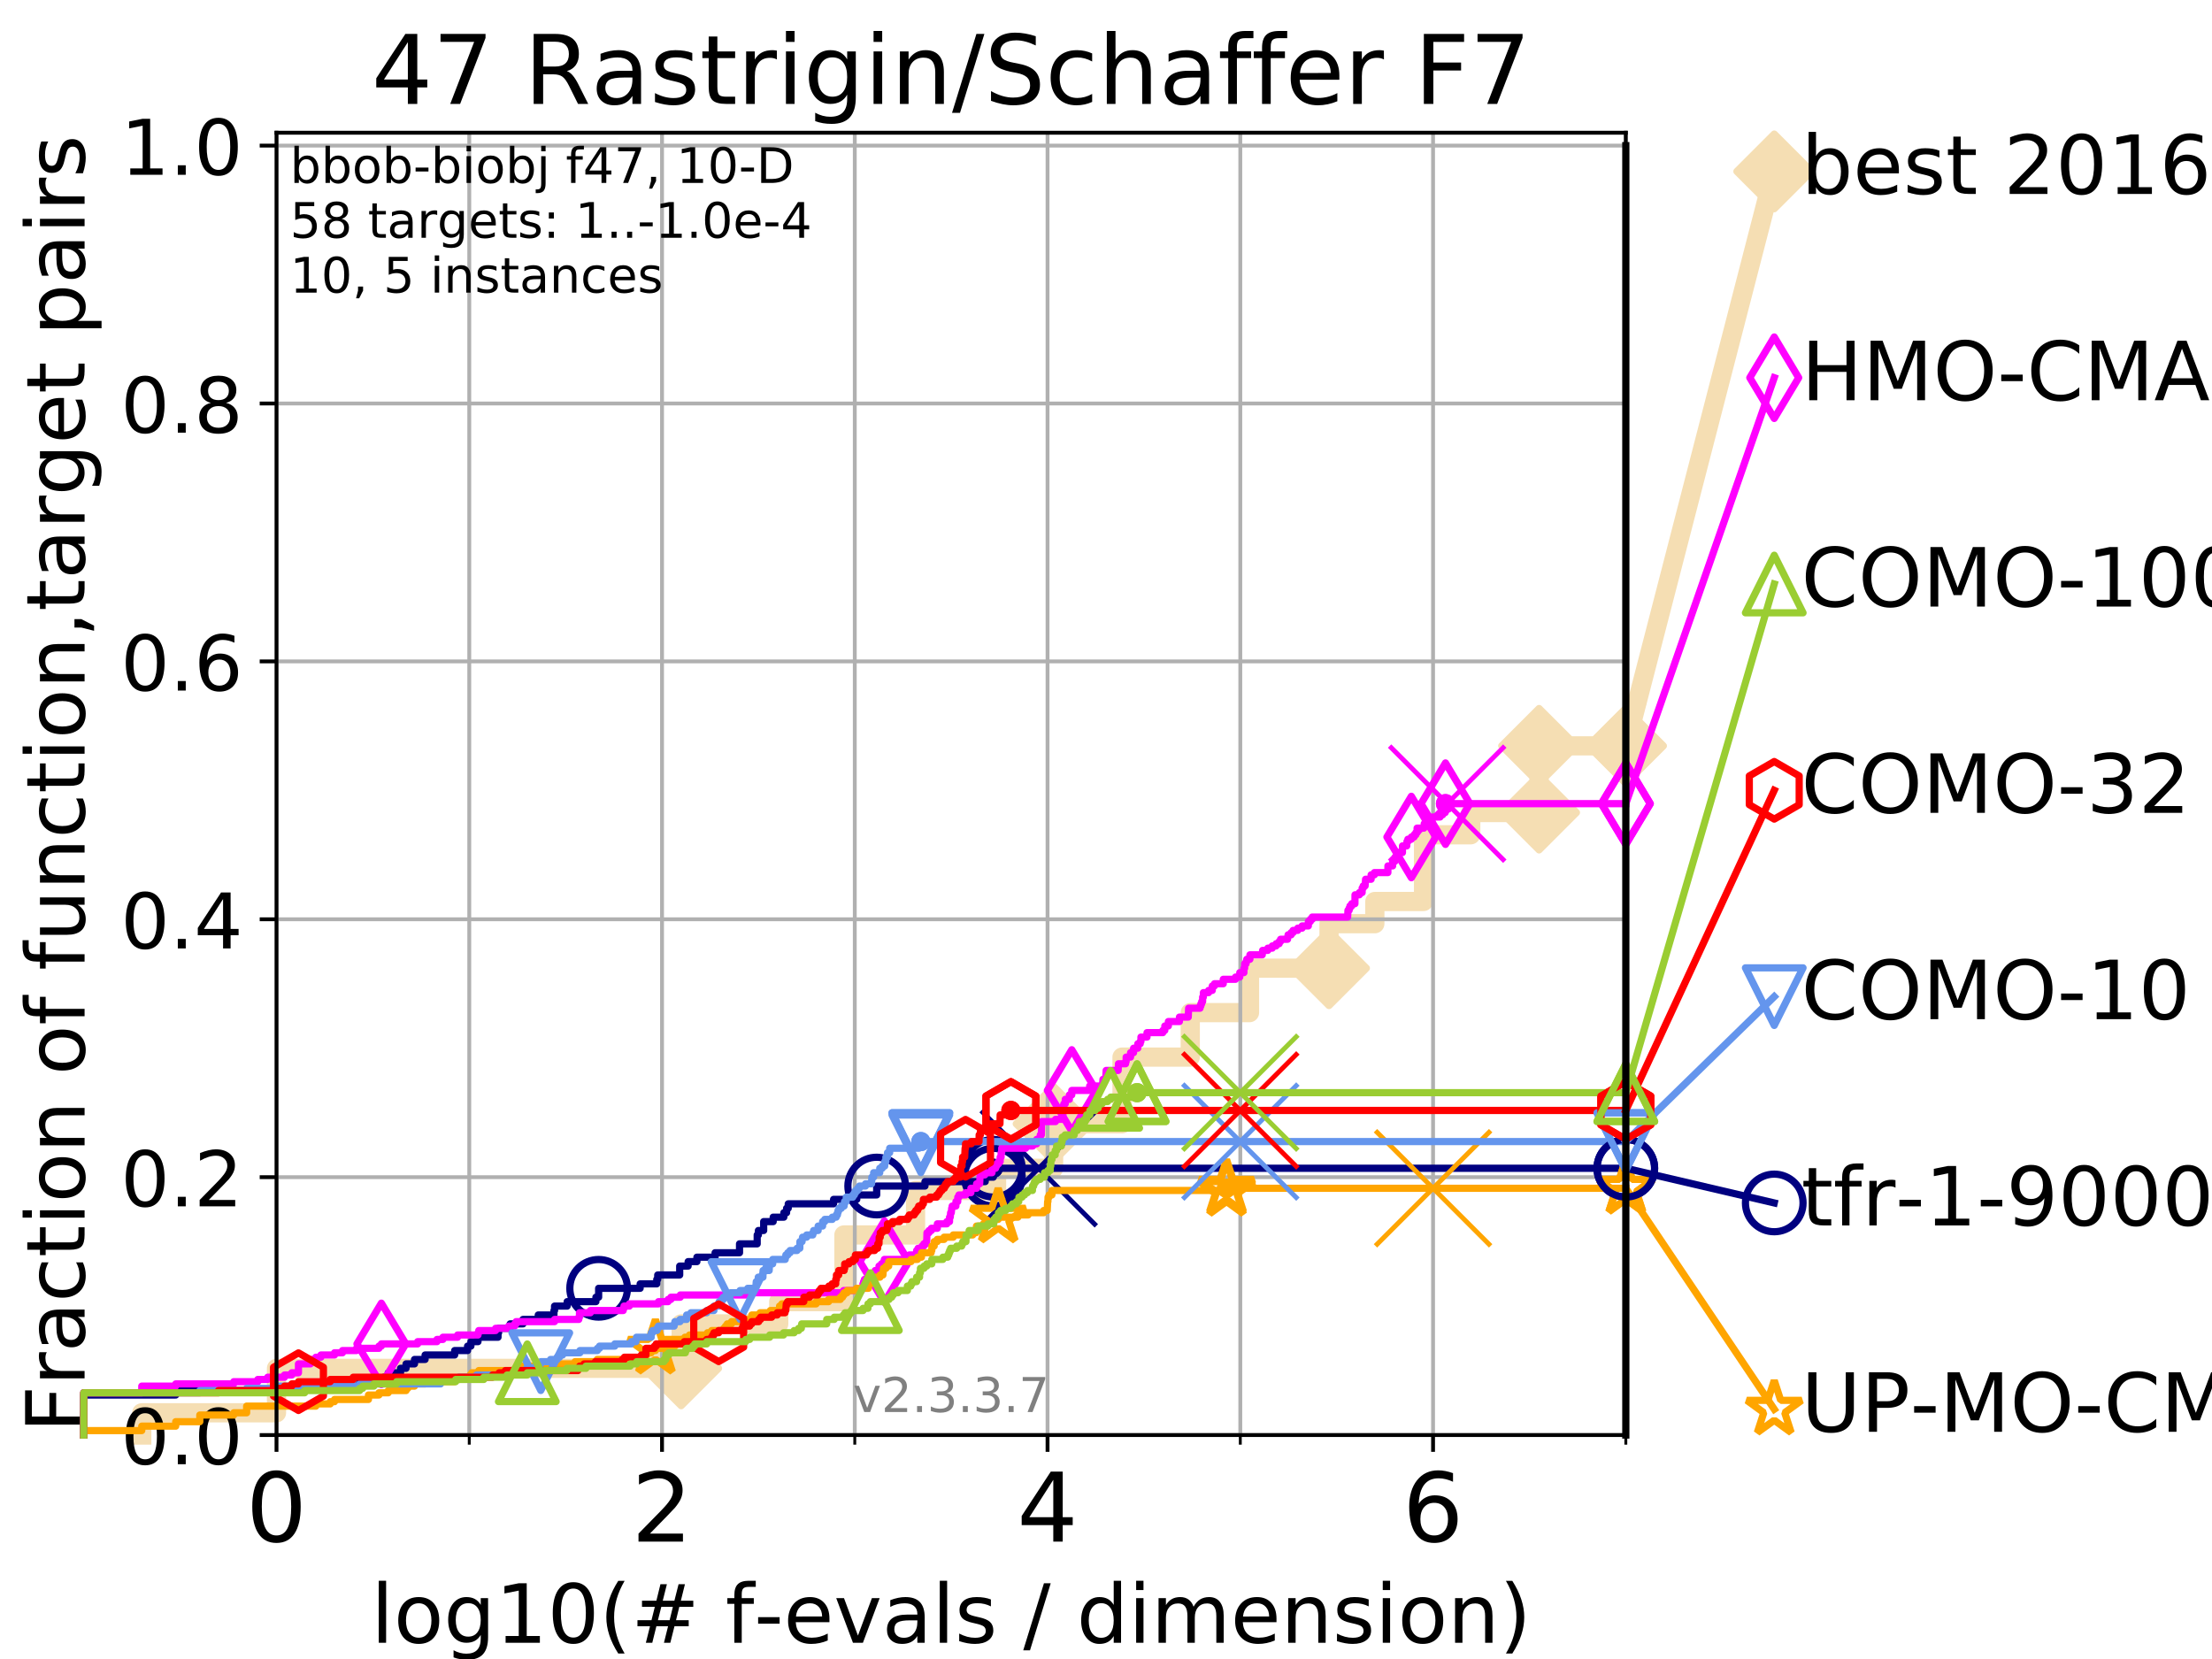 <?xml version="1.0" encoding="utf-8" standalone="no"?>
<!DOCTYPE svg PUBLIC "-//W3C//DTD SVG 1.1//EN"
  "http://www.w3.org/Graphics/SVG/1.1/DTD/svg11.dtd">
<!-- Created with matplotlib (https://matplotlib.org/) -->
<svg height="345.6pt" version="1.1" viewBox="0 0 460.8 345.6" width="460.8pt" xmlns="http://www.w3.org/2000/svg" xmlns:xlink="http://www.w3.org/1999/xlink">
 <defs>
  <style type="text/css">
*{stroke-linecap:butt;stroke-linejoin:round;}
  </style>
 </defs>
 <g id="figure_1">
  <g id="patch_1">
   <path d="M 0 345.6 
L 460.8 345.6 
L 460.8 0 
L 0 0 
z
" style="fill:#ffffff;"/>
  </g>
  <g id="axes_1">
   <g id="patch_2">
    <path d="M 57.6 298.944 
L 338.688 298.944 
L 338.688 27.648 
L 57.6 27.648 
z
" style="fill:#ffffff;"/>
   </g>
   <g id="line2d_1">
    <path d="M 29.533 298.944 
L 29.533 294.313 
L 57.6 294.313 
L 57.6 285.05 
L 141.9 285.05 
L 141.9 275.788 
L 162.226 275.788 
L 162.226 271.157 
L 175.803 271.157 
L 175.803 257.263 
L 190.728 257.263 
L 190.728 248.001 
L 207.604 248.001 
L 207.604 243.37 
L 219.483 243.37 
L 219.483 234.107 
L 233.736 234.107 
L 233.736 220.214 
L 247.953 220.214 
L 247.953 210.951 
L 260.297 210.951 
L 260.297 201.689 
L 276.857 201.689 
L 276.857 192.426 
L 286.404 192.426 
L 286.404 187.795 
L 296.55 187.795 
L 296.55 173.901 
L 306.383 173.901 
L 306.383 169.27 
L 320.619 169.27 
L 320.619 155.377 
L 338.688 155.377 
" style="fill:none;stroke:#f5deb3;stroke-linecap:square;stroke-width:4;"/>
   </g>
   <g id="line2d_2">
    <defs>
     <path d="M 0 7.778 
L 7.778 0 
L 0 -7.778 
L -7.778 0 
z
" id="mf697713ece" style="stroke:#f5deb3;stroke-linejoin:miter;stroke-width:1.5;"/>
    </defs>
    <g>
     <use style="fill:#f5deb3;stroke:#f5deb3;stroke-linejoin:miter;stroke-width:1.5;" x="141.9" xlink:href="#mf697713ece" y="285.05"/>
     <use style="fill:#f5deb3;stroke:#f5deb3;stroke-linejoin:miter;stroke-width:1.5;" x="219.483" xlink:href="#mf697713ece" y="234.107"/>
     <use style="fill:#f5deb3;stroke:#f5deb3;stroke-linejoin:miter;stroke-width:1.5;" x="276.857" xlink:href="#mf697713ece" y="201.689"/>
     <use style="fill:#f5deb3;stroke:#f5deb3;stroke-linejoin:miter;stroke-width:1.5;" x="320.619" xlink:href="#mf697713ece" y="169.27"/>
     <use style="fill:#f5deb3;stroke:#f5deb3;stroke-linejoin:miter;stroke-width:1.5;" x="320.619" xlink:href="#mf697713ece" y="155.377"/>
     <use style="fill:#f5deb3;stroke:#f5deb3;stroke-linejoin:miter;stroke-width:1.5;" x="338.688" xlink:href="#mf697713ece" y="155.377"/>
    </g>
   </g>
   <g id="line2d_3">
    <path style="fill:none;stroke:#f5deb3;stroke-linecap:square;stroke-width:4;"/>
    <g/>
   </g>
   <g id="line2d_4">
    <path d="M 338.688 155.377 
L 369.608 35.706 
" style="fill:none;stroke:#f5deb3;stroke-linecap:square;stroke-width:4;"/>
    <g>
     <use style="fill:#f5deb3;stroke:#f5deb3;stroke-linejoin:miter;stroke-width:1.5;" x="338.688" xlink:href="#mf697713ece" y="155.377"/>
     <use style="fill:#f5deb3;stroke:#f5deb3;stroke-linejoin:miter;stroke-width:1.5;" x="369.608" xlink:href="#mf697713ece" y="35.706"/>
    </g>
   </g>
   <g id="matplotlib.axis_1">
    <g id="xtick_1">
     <g id="line2d_5">
      <path clip-path="url(#p193cd4fbab)" d="M 57.6 298.944 
L 57.6 27.648 
" style="fill:none;stroke:#b0b0b0;stroke-linecap:square;stroke-width:0.8;"/>
     </g>
     <g id="line2d_6">
      <defs>
       <path d="M 0 0 
L 0 3.5 
" id="mf57230e66e" style="stroke:#000000;stroke-width:0.8;"/>
      </defs>
      <g>
       <use style="stroke:#000000;stroke-width:0.8;" x="57.6" xlink:href="#mf57230e66e" y="298.944"/>
      </g>
     </g>
     <g id="text_1">
      <!-- 0 -->
      <defs>
       <path d="M 31.781 66.406 
Q 24.172 66.406 20.328 58.906 
Q 16.5 51.422 16.5 36.375 
Q 16.5 21.391 20.328 13.891 
Q 24.172 6.391 31.781 6.391 
Q 39.453 6.391 43.281 13.891 
Q 47.125 21.391 47.125 36.375 
Q 47.125 51.422 43.281 58.906 
Q 39.453 66.406 31.781 66.406 
z
M 31.781 74.219 
Q 44.047 74.219 50.516 64.516 
Q 56.984 54.828 56.984 36.375 
Q 56.984 17.969 50.516 8.266 
Q 44.047 -1.422 31.781 -1.422 
Q 19.531 -1.422 13.062 8.266 
Q 6.594 17.969 6.594 36.375 
Q 6.594 54.828 13.062 64.516 
Q 19.531 74.219 31.781 74.219 
z
" id="DejaVuSans-48"/>
      </defs>
      <g transform="translate(51.237 321.141)scale(0.2 -0.2)">
       <use xlink:href="#DejaVuSans-48"/>
      </g>
     </g>
    </g>
    <g id="xtick_2">
     <g id="line2d_7">
      <path clip-path="url(#p193cd4fbab)" d="M 137.911 298.944 
L 137.911 27.648 
" style="fill:none;stroke:#b0b0b0;stroke-linecap:square;stroke-width:0.8;"/>
     </g>
     <g id="line2d_8">
      <g>
       <use style="stroke:#000000;stroke-width:0.8;" x="137.911" xlink:href="#mf57230e66e" y="298.944"/>
      </g>
     </g>
     <g id="text_2">
      <!-- 2 -->
      <defs>
       <path d="M 19.188 8.297 
L 53.609 8.297 
L 53.609 0 
L 7.328 0 
L 7.328 8.297 
Q 12.938 14.109 22.625 23.891 
Q 32.328 33.688 34.812 36.531 
Q 39.547 41.844 41.422 45.531 
Q 43.312 49.219 43.312 52.781 
Q 43.312 58.594 39.234 62.25 
Q 35.156 65.922 28.609 65.922 
Q 23.969 65.922 18.812 64.312 
Q 13.672 62.703 7.812 59.422 
L 7.812 69.391 
Q 13.766 71.781 18.938 73 
Q 24.125 74.219 28.422 74.219 
Q 39.75 74.219 46.484 68.547 
Q 53.219 62.891 53.219 53.422 
Q 53.219 48.922 51.531 44.891 
Q 49.859 40.875 45.406 35.406 
Q 44.188 33.984 37.641 27.219 
Q 31.109 20.453 19.188 8.297 
z
" id="DejaVuSans-50"/>
      </defs>
      <g transform="translate(131.548 321.141)scale(0.2 -0.2)">
       <use xlink:href="#DejaVuSans-50"/>
      </g>
     </g>
    </g>
    <g id="xtick_3">
     <g id="line2d_9">
      <path clip-path="url(#p193cd4fbab)" d="M 218.222 298.944 
L 218.222 27.648 
" style="fill:none;stroke:#b0b0b0;stroke-linecap:square;stroke-width:0.8;"/>
     </g>
     <g id="line2d_10">
      <g>
       <use style="stroke:#000000;stroke-width:0.8;" x="218.222" xlink:href="#mf57230e66e" y="298.944"/>
      </g>
     </g>
     <g id="text_3">
      <!-- 4 -->
      <defs>
       <path d="M 37.797 64.312 
L 12.891 25.391 
L 37.797 25.391 
z
M 35.203 72.906 
L 47.609 72.906 
L 47.609 25.391 
L 58.016 25.391 
L 58.016 17.188 
L 47.609 17.188 
L 47.609 0 
L 37.797 0 
L 37.797 17.188 
L 4.891 17.188 
L 4.891 26.703 
z
" id="DejaVuSans-52"/>
      </defs>
      <g transform="translate(211.859 321.141)scale(0.2 -0.2)">
       <use xlink:href="#DejaVuSans-52"/>
      </g>
     </g>
    </g>
    <g id="xtick_4">
     <g id="line2d_11">
      <path clip-path="url(#p193cd4fbab)" d="M 298.533 298.944 
L 298.533 27.648 
" style="fill:none;stroke:#b0b0b0;stroke-linecap:square;stroke-width:0.8;"/>
     </g>
     <g id="line2d_12">
      <g>
       <use style="stroke:#000000;stroke-width:0.8;" x="298.533" xlink:href="#mf57230e66e" y="298.944"/>
      </g>
     </g>
     <g id="text_4">
      <!-- 6 -->
      <defs>
       <path d="M 33.016 40.375 
Q 26.375 40.375 22.484 35.828 
Q 18.609 31.297 18.609 23.391 
Q 18.609 15.531 22.484 10.953 
Q 26.375 6.391 33.016 6.391 
Q 39.656 6.391 43.531 10.953 
Q 47.406 15.531 47.406 23.391 
Q 47.406 31.297 43.531 35.828 
Q 39.656 40.375 33.016 40.375 
z
M 52.594 71.297 
L 52.594 62.312 
Q 48.875 64.062 45.094 64.984 
Q 41.312 65.922 37.594 65.922 
Q 27.828 65.922 22.672 59.328 
Q 17.531 52.734 16.797 39.406 
Q 19.672 43.656 24.016 45.922 
Q 28.375 48.188 33.594 48.188 
Q 44.578 48.188 50.953 41.516 
Q 57.328 34.859 57.328 23.391 
Q 57.328 12.156 50.688 5.359 
Q 44.047 -1.422 33.016 -1.422 
Q 20.359 -1.422 13.672 8.266 
Q 6.984 17.969 6.984 36.375 
Q 6.984 53.656 15.188 63.938 
Q 23.391 74.219 37.203 74.219 
Q 40.922 74.219 44.703 73.484 
Q 48.484 72.75 52.594 71.297 
z
" id="DejaVuSans-54"/>
      </defs>
      <g transform="translate(292.17 321.141)scale(0.2 -0.2)">
       <use xlink:href="#DejaVuSans-54"/>
      </g>
     </g>
    </g>
    <g id="xtick_5">
     <g id="line2d_13">
      <path clip-path="url(#p193cd4fbab)" d="M 97.755 298.944 
L 97.755 27.648 
" style="fill:none;stroke:#b0b0b0;stroke-linecap:square;stroke-width:0.8;"/>
     </g>
     <g id="line2d_14">
      <defs>
       <path d="M 0 0 
L 0 2 
" id="m6c9061326c" style="stroke:#000000;stroke-width:0.6;"/>
      </defs>
      <g>
       <use style="stroke:#000000;stroke-width:0.6;" x="97.755" xlink:href="#m6c9061326c" y="298.944"/>
      </g>
     </g>
    </g>
    <g id="xtick_6">
     <g id="line2d_15">
      <path clip-path="url(#p193cd4fbab)" d="M 178.066 298.944 
L 178.066 27.648 
" style="fill:none;stroke:#b0b0b0;stroke-linecap:square;stroke-width:0.8;"/>
     </g>
     <g id="line2d_16">
      <g>
       <use style="stroke:#000000;stroke-width:0.6;" x="178.066" xlink:href="#m6c9061326c" y="298.944"/>
      </g>
     </g>
    </g>
    <g id="xtick_7">
     <g id="line2d_17">
      <path clip-path="url(#p193cd4fbab)" d="M 258.377 298.944 
L 258.377 27.648 
" style="fill:none;stroke:#b0b0b0;stroke-linecap:square;stroke-width:0.8;"/>
     </g>
     <g id="line2d_18">
      <g>
       <use style="stroke:#000000;stroke-width:0.6;" x="258.377" xlink:href="#m6c9061326c" y="298.944"/>
      </g>
     </g>
    </g>
    <g id="xtick_8">
     <g id="line2d_19">
      <path clip-path="url(#p193cd4fbab)" d="M 338.688 298.944 
L 338.688 27.648 
" style="fill:none;stroke:#b0b0b0;stroke-linecap:square;stroke-width:0.8;"/>
     </g>
     <g id="line2d_20">
      <g>
       <use style="stroke:#000000;stroke-width:0.6;" x="338.688" xlink:href="#m6c9061326c" y="298.944"/>
      </g>
     </g>
    </g>
    <g id="text_5">
     <!-- log10(# f-evals / dimension) -->
     <defs>
      <path d="M 9.422 75.984 
L 18.406 75.984 
L 18.406 0 
L 9.422 0 
z
" id="DejaVuSans-108"/>
      <path d="M 30.609 48.391 
Q 23.391 48.391 19.188 42.75 
Q 14.984 37.109 14.984 27.297 
Q 14.984 17.484 19.156 11.844 
Q 23.344 6.203 30.609 6.203 
Q 37.797 6.203 41.984 11.859 
Q 46.188 17.531 46.188 27.297 
Q 46.188 37.016 41.984 42.703 
Q 37.797 48.391 30.609 48.391 
z
M 30.609 56 
Q 42.328 56 49.016 48.375 
Q 55.719 40.766 55.719 27.297 
Q 55.719 13.875 49.016 6.219 
Q 42.328 -1.422 30.609 -1.422 
Q 18.844 -1.422 12.172 6.219 
Q 5.516 13.875 5.516 27.297 
Q 5.516 40.766 12.172 48.375 
Q 18.844 56 30.609 56 
z
" id="DejaVuSans-111"/>
      <path d="M 45.406 27.984 
Q 45.406 37.75 41.375 43.109 
Q 37.359 48.484 30.078 48.484 
Q 22.859 48.484 18.828 43.109 
Q 14.797 37.75 14.797 27.984 
Q 14.797 18.266 18.828 12.891 
Q 22.859 7.516 30.078 7.516 
Q 37.359 7.516 41.375 12.891 
Q 45.406 18.266 45.406 27.984 
z
M 54.391 6.781 
Q 54.391 -7.172 48.188 -13.984 
Q 42 -20.797 29.203 -20.797 
Q 24.469 -20.797 20.266 -20.094 
Q 16.062 -19.391 12.109 -17.922 
L 12.109 -9.188 
Q 16.062 -11.328 19.922 -12.344 
Q 23.781 -13.375 27.781 -13.375 
Q 36.625 -13.375 41.016 -8.766 
Q 45.406 -4.156 45.406 5.172 
L 45.406 9.625 
Q 42.625 4.781 38.281 2.391 
Q 33.938 0 27.875 0 
Q 17.828 0 11.672 7.656 
Q 5.516 15.328 5.516 27.984 
Q 5.516 40.672 11.672 48.328 
Q 17.828 56 27.875 56 
Q 33.938 56 38.281 53.609 
Q 42.625 51.219 45.406 46.391 
L 45.406 54.688 
L 54.391 54.688 
z
" id="DejaVuSans-103"/>
      <path d="M 12.406 8.297 
L 28.516 8.297 
L 28.516 63.922 
L 10.984 60.406 
L 10.984 69.391 
L 28.422 72.906 
L 38.281 72.906 
L 38.281 8.297 
L 54.391 8.297 
L 54.391 0 
L 12.406 0 
z
" id="DejaVuSans-49"/>
      <path d="M 31 75.875 
Q 24.469 64.656 21.281 53.656 
Q 18.109 42.672 18.109 31.391 
Q 18.109 20.125 21.312 9.062 
Q 24.516 -2 31 -13.188 
L 23.188 -13.188 
Q 15.875 -1.703 12.234 9.375 
Q 8.594 20.453 8.594 31.391 
Q 8.594 42.281 12.203 53.312 
Q 15.828 64.359 23.188 75.875 
z
" id="DejaVuSans-40"/>
      <path d="M 51.125 44 
L 36.922 44 
L 32.812 27.688 
L 47.125 27.688 
z
M 43.797 71.781 
L 38.719 51.516 
L 52.984 51.516 
L 58.109 71.781 
L 65.922 71.781 
L 60.891 51.516 
L 76.125 51.516 
L 76.125 44 
L 58.984 44 
L 54.984 27.688 
L 70.516 27.688 
L 70.516 20.219 
L 53.078 20.219 
L 48 0 
L 40.188 0 
L 45.219 20.219 
L 30.906 20.219 
L 25.875 0 
L 18.016 0 
L 23.094 20.219 
L 7.719 20.219 
L 7.719 27.688 
L 24.906 27.688 
L 29 44 
L 13.281 44 
L 13.281 51.516 
L 30.906 51.516 
L 35.891 71.781 
z
" id="DejaVuSans-35"/>
      <path id="DejaVuSans-32"/>
      <path d="M 37.109 75.984 
L 37.109 68.5 
L 28.516 68.5 
Q 23.688 68.5 21.797 66.547 
Q 19.922 64.594 19.922 59.516 
L 19.922 54.688 
L 34.719 54.688 
L 34.719 47.703 
L 19.922 47.703 
L 19.922 0 
L 10.891 0 
L 10.891 47.703 
L 2.297 47.703 
L 2.297 54.688 
L 10.891 54.688 
L 10.891 58.5 
Q 10.891 67.625 15.141 71.797 
Q 19.391 75.984 28.609 75.984 
z
" id="DejaVuSans-102"/>
      <path d="M 4.891 31.391 
L 31.203 31.391 
L 31.203 23.391 
L 4.891 23.391 
z
" id="DejaVuSans-45"/>
      <path d="M 56.203 29.594 
L 56.203 25.203 
L 14.891 25.203 
Q 15.484 15.922 20.484 11.062 
Q 25.484 6.203 34.422 6.203 
Q 39.594 6.203 44.453 7.469 
Q 49.312 8.734 54.109 11.281 
L 54.109 2.781 
Q 49.266 0.734 44.188 -0.344 
Q 39.109 -1.422 33.891 -1.422 
Q 20.797 -1.422 13.156 6.188 
Q 5.516 13.812 5.516 26.812 
Q 5.516 40.234 12.766 48.109 
Q 20.016 56 32.328 56 
Q 43.359 56 49.781 48.891 
Q 56.203 41.797 56.203 29.594 
z
M 47.219 32.234 
Q 47.125 39.594 43.094 43.984 
Q 39.062 48.391 32.422 48.391 
Q 24.906 48.391 20.391 44.141 
Q 15.875 39.891 15.188 32.172 
z
" id="DejaVuSans-101"/>
      <path d="M 2.984 54.688 
L 12.5 54.688 
L 29.594 8.797 
L 46.688 54.688 
L 56.203 54.688 
L 35.688 0 
L 23.484 0 
z
" id="DejaVuSans-118"/>
      <path d="M 34.281 27.484 
Q 23.391 27.484 19.188 25 
Q 14.984 22.516 14.984 16.5 
Q 14.984 11.719 18.141 8.906 
Q 21.297 6.109 26.703 6.109 
Q 34.188 6.109 38.703 11.406 
Q 43.219 16.703 43.219 25.484 
L 43.219 27.484 
z
M 52.203 31.203 
L 52.203 0 
L 43.219 0 
L 43.219 8.297 
Q 40.141 3.328 35.547 0.953 
Q 30.953 -1.422 24.312 -1.422 
Q 15.922 -1.422 10.953 3.297 
Q 6 8.016 6 15.922 
Q 6 25.141 12.172 29.828 
Q 18.359 34.516 30.609 34.516 
L 43.219 34.516 
L 43.219 35.406 
Q 43.219 41.609 39.141 45 
Q 35.062 48.391 27.688 48.391 
Q 23 48.391 18.547 47.266 
Q 14.109 46.141 10.016 43.891 
L 10.016 52.203 
Q 14.938 54.109 19.578 55.047 
Q 24.219 56 28.609 56 
Q 40.484 56 46.344 49.844 
Q 52.203 43.703 52.203 31.203 
z
" id="DejaVuSans-97"/>
      <path d="M 44.281 53.078 
L 44.281 44.578 
Q 40.484 46.531 36.375 47.5 
Q 32.281 48.484 27.875 48.484 
Q 21.188 48.484 17.844 46.438 
Q 14.5 44.391 14.5 40.281 
Q 14.5 37.156 16.891 35.375 
Q 19.281 33.594 26.516 31.984 
L 29.594 31.297 
Q 39.156 29.25 43.188 25.516 
Q 47.219 21.781 47.219 15.094 
Q 47.219 7.469 41.188 3.016 
Q 35.156 -1.422 24.609 -1.422 
Q 20.219 -1.422 15.453 -0.562 
Q 10.688 0.297 5.422 2 
L 5.422 11.281 
Q 10.406 8.688 15.234 7.391 
Q 20.062 6.109 24.812 6.109 
Q 31.156 6.109 34.562 8.281 
Q 37.984 10.453 37.984 14.406 
Q 37.984 18.062 35.516 20.016 
Q 33.062 21.969 24.703 23.781 
L 21.578 24.516 
Q 13.234 26.266 9.516 29.906 
Q 5.812 33.547 5.812 39.891 
Q 5.812 47.609 11.281 51.797 
Q 16.75 56 26.812 56 
Q 31.781 56 36.172 55.266 
Q 40.578 54.547 44.281 53.078 
z
" id="DejaVuSans-115"/>
      <path d="M 25.391 72.906 
L 33.688 72.906 
L 8.297 -9.281 
L 0 -9.281 
z
" id="DejaVuSans-47"/>
      <path d="M 45.406 46.391 
L 45.406 75.984 
L 54.391 75.984 
L 54.391 0 
L 45.406 0 
L 45.406 8.203 
Q 42.578 3.328 38.25 0.953 
Q 33.938 -1.422 27.875 -1.422 
Q 17.969 -1.422 11.734 6.484 
Q 5.516 14.406 5.516 27.297 
Q 5.516 40.188 11.734 48.094 
Q 17.969 56 27.875 56 
Q 33.938 56 38.25 53.625 
Q 42.578 51.266 45.406 46.391 
z
M 14.797 27.297 
Q 14.797 17.391 18.875 11.75 
Q 22.953 6.109 30.078 6.109 
Q 37.203 6.109 41.297 11.75 
Q 45.406 17.391 45.406 27.297 
Q 45.406 37.203 41.297 42.844 
Q 37.203 48.484 30.078 48.484 
Q 22.953 48.484 18.875 42.844 
Q 14.797 37.203 14.797 27.297 
z
" id="DejaVuSans-100"/>
      <path d="M 9.422 54.688 
L 18.406 54.688 
L 18.406 0 
L 9.422 0 
z
M 9.422 75.984 
L 18.406 75.984 
L 18.406 64.594 
L 9.422 64.594 
z
" id="DejaVuSans-105"/>
      <path d="M 52 44.188 
Q 55.375 50.25 60.062 53.125 
Q 64.75 56 71.094 56 
Q 79.641 56 84.281 50.016 
Q 88.922 44.047 88.922 33.016 
L 88.922 0 
L 79.891 0 
L 79.891 32.719 
Q 79.891 40.578 77.094 44.375 
Q 74.312 48.188 68.609 48.188 
Q 61.625 48.188 57.562 43.547 
Q 53.516 38.922 53.516 30.906 
L 53.516 0 
L 44.484 0 
L 44.484 32.719 
Q 44.484 40.625 41.703 44.406 
Q 38.922 48.188 33.109 48.188 
Q 26.219 48.188 22.156 43.531 
Q 18.109 38.875 18.109 30.906 
L 18.109 0 
L 9.078 0 
L 9.078 54.688 
L 18.109 54.688 
L 18.109 46.188 
Q 21.188 51.219 25.484 53.609 
Q 29.781 56 35.688 56 
Q 41.656 56 45.828 52.969 
Q 50 49.953 52 44.188 
z
" id="DejaVuSans-109"/>
      <path d="M 54.891 33.016 
L 54.891 0 
L 45.906 0 
L 45.906 32.719 
Q 45.906 40.484 42.875 44.328 
Q 39.844 48.188 33.797 48.188 
Q 26.516 48.188 22.312 43.547 
Q 18.109 38.922 18.109 30.906 
L 18.109 0 
L 9.078 0 
L 9.078 54.688 
L 18.109 54.688 
L 18.109 46.188 
Q 21.344 51.125 25.703 53.562 
Q 30.078 56 35.797 56 
Q 45.219 56 50.047 50.172 
Q 54.891 44.344 54.891 33.016 
z
" id="DejaVuSans-110"/>
      <path d="M 8.016 75.875 
L 15.828 75.875 
Q 23.141 64.359 26.781 53.312 
Q 30.422 42.281 30.422 31.391 
Q 30.422 20.453 26.781 9.375 
Q 23.141 -1.703 15.828 -13.188 
L 8.016 -13.188 
Q 14.5 -2 17.703 9.062 
Q 20.906 20.125 20.906 31.391 
Q 20.906 42.672 17.703 53.656 
Q 14.5 64.656 8.016 75.875 
z
" id="DejaVuSans-41"/>
     </defs>
     <g transform="translate(77.303 342.218)scale(0.17 -0.17)">
      <use xlink:href="#DejaVuSans-108"/>
      <use x="27.783" xlink:href="#DejaVuSans-111"/>
      <use x="88.965" xlink:href="#DejaVuSans-103"/>
      <use x="152.441" xlink:href="#DejaVuSans-49"/>
      <use x="216.064" xlink:href="#DejaVuSans-48"/>
      <use x="279.688" xlink:href="#DejaVuSans-40"/>
      <use x="318.701" xlink:href="#DejaVuSans-35"/>
      <use x="402.49" xlink:href="#DejaVuSans-32"/>
      <use x="434.277" xlink:href="#DejaVuSans-102"/>
      <use x="469.404" xlink:href="#DejaVuSans-45"/>
      <use x="505.488" xlink:href="#DejaVuSans-101"/>
      <use x="567.012" xlink:href="#DejaVuSans-118"/>
      <use x="626.191" xlink:href="#DejaVuSans-97"/>
      <use x="687.471" xlink:href="#DejaVuSans-108"/>
      <use x="715.254" xlink:href="#DejaVuSans-115"/>
      <use x="767.354" xlink:href="#DejaVuSans-32"/>
      <use x="799.141" xlink:href="#DejaVuSans-47"/>
      <use x="832.832" xlink:href="#DejaVuSans-32"/>
      <use x="864.619" xlink:href="#DejaVuSans-100"/>
      <use x="928.096" xlink:href="#DejaVuSans-105"/>
      <use x="955.879" xlink:href="#DejaVuSans-109"/>
      <use x="1053.291" xlink:href="#DejaVuSans-101"/>
      <use x="1114.814" xlink:href="#DejaVuSans-110"/>
      <use x="1178.193" xlink:href="#DejaVuSans-115"/>
      <use x="1230.293" xlink:href="#DejaVuSans-105"/>
      <use x="1258.076" xlink:href="#DejaVuSans-111"/>
      <use x="1319.258" xlink:href="#DejaVuSans-110"/>
      <use x="1382.637" xlink:href="#DejaVuSans-41"/>
     </g>
    </g>
   </g>
   <g id="matplotlib.axis_2">
    <g id="ytick_1">
     <g id="line2d_21">
      <path clip-path="url(#p193cd4fbab)" d="M 57.6 298.944 
L 338.688 298.944 
" style="fill:none;stroke:#b0b0b0;stroke-linecap:square;stroke-width:0.8;"/>
     </g>
     <g id="line2d_22">
      <defs>
       <path d="M 0 0 
L -3.5 0 
" id="mfd4403735d" style="stroke:#000000;stroke-width:0.8;"/>
      </defs>
      <g>
       <use style="stroke:#000000;stroke-width:0.8;" x="57.6" xlink:href="#mfd4403735d" y="298.944"/>
      </g>
     </g>
     <g id="text_6">
      <!-- 0.0 -->
      <defs>
       <path d="M 10.688 12.406 
L 21 12.406 
L 21 0 
L 10.688 0 
z
" id="DejaVuSans-46"/>
      </defs>
      <g transform="translate(25.155 305.023)scale(0.16 -0.16)">
       <use xlink:href="#DejaVuSans-48"/>
       <use x="63.623" xlink:href="#DejaVuSans-46"/>
       <use x="95.41" xlink:href="#DejaVuSans-48"/>
      </g>
     </g>
    </g>
    <g id="ytick_2">
     <g id="line2d_23">
      <path clip-path="url(#p193cd4fbab)" d="M 57.6 245.222 
L 338.688 245.222 
" style="fill:none;stroke:#b0b0b0;stroke-linecap:square;stroke-width:0.8;"/>
     </g>
     <g id="line2d_24">
      <g>
       <use style="stroke:#000000;stroke-width:0.8;" x="57.6" xlink:href="#mfd4403735d" y="245.222"/>
      </g>
     </g>
     <g id="text_7">
      <!-- 0.2 -->
      <g transform="translate(25.155 251.301)scale(0.16 -0.16)">
       <use xlink:href="#DejaVuSans-48"/>
       <use x="63.623" xlink:href="#DejaVuSans-46"/>
       <use x="95.41" xlink:href="#DejaVuSans-50"/>
      </g>
     </g>
    </g>
    <g id="ytick_3">
     <g id="line2d_25">
      <path clip-path="url(#p193cd4fbab)" d="M 57.6 191.5 
L 338.688 191.5 
" style="fill:none;stroke:#b0b0b0;stroke-linecap:square;stroke-width:0.8;"/>
     </g>
     <g id="line2d_26">
      <g>
       <use style="stroke:#000000;stroke-width:0.8;" x="57.6" xlink:href="#mfd4403735d" y="191.5"/>
      </g>
     </g>
     <g id="text_8">
      <!-- 0.4 -->
      <g transform="translate(25.155 197.579)scale(0.16 -0.16)">
       <use xlink:href="#DejaVuSans-48"/>
       <use x="63.623" xlink:href="#DejaVuSans-46"/>
       <use x="95.41" xlink:href="#DejaVuSans-52"/>
      </g>
     </g>
    </g>
    <g id="ytick_4">
     <g id="line2d_27">
      <path clip-path="url(#p193cd4fbab)" d="M 57.6 137.778 
L 338.688 137.778 
" style="fill:none;stroke:#b0b0b0;stroke-linecap:square;stroke-width:0.8;"/>
     </g>
     <g id="line2d_28">
      <g>
       <use style="stroke:#000000;stroke-width:0.8;" x="57.6" xlink:href="#mfd4403735d" y="137.778"/>
      </g>
     </g>
     <g id="text_9">
      <!-- 0.6 -->
      <g transform="translate(25.155 143.857)scale(0.16 -0.16)">
       <use xlink:href="#DejaVuSans-48"/>
       <use x="63.623" xlink:href="#DejaVuSans-46"/>
       <use x="95.41" xlink:href="#DejaVuSans-54"/>
      </g>
     </g>
    </g>
    <g id="ytick_5">
     <g id="line2d_29">
      <path clip-path="url(#p193cd4fbab)" d="M 57.6 84.056 
L 338.688 84.056 
" style="fill:none;stroke:#b0b0b0;stroke-linecap:square;stroke-width:0.8;"/>
     </g>
     <g id="line2d_30">
      <g>
       <use style="stroke:#000000;stroke-width:0.8;" x="57.6" xlink:href="#mfd4403735d" y="84.056"/>
      </g>
     </g>
     <g id="text_10">
      <!-- 0.8 -->
      <defs>
       <path d="M 31.781 34.625 
Q 24.75 34.625 20.719 30.859 
Q 16.703 27.094 16.703 20.516 
Q 16.703 13.922 20.719 10.156 
Q 24.75 6.391 31.781 6.391 
Q 38.812 6.391 42.859 10.172 
Q 46.922 13.969 46.922 20.516 
Q 46.922 27.094 42.891 30.859 
Q 38.875 34.625 31.781 34.625 
z
M 21.922 38.812 
Q 15.578 40.375 12.031 44.719 
Q 8.5 49.078 8.5 55.328 
Q 8.5 64.062 14.719 69.141 
Q 20.953 74.219 31.781 74.219 
Q 42.672 74.219 48.875 69.141 
Q 55.078 64.062 55.078 55.328 
Q 55.078 49.078 51.531 44.719 
Q 48 40.375 41.703 38.812 
Q 48.828 37.156 52.797 32.312 
Q 56.781 27.484 56.781 20.516 
Q 56.781 9.906 50.312 4.234 
Q 43.844 -1.422 31.781 -1.422 
Q 19.734 -1.422 13.25 4.234 
Q 6.781 9.906 6.781 20.516 
Q 6.781 27.484 10.781 32.312 
Q 14.797 37.156 21.922 38.812 
z
M 18.312 54.391 
Q 18.312 48.734 21.844 45.562 
Q 25.391 42.391 31.781 42.391 
Q 38.141 42.391 41.719 45.562 
Q 45.312 48.734 45.312 54.391 
Q 45.312 60.062 41.719 63.234 
Q 38.141 66.406 31.781 66.406 
Q 25.391 66.406 21.844 63.234 
Q 18.312 60.062 18.312 54.391 
z
" id="DejaVuSans-56"/>
      </defs>
      <g transform="translate(25.155 90.135)scale(0.16 -0.16)">
       <use xlink:href="#DejaVuSans-48"/>
       <use x="63.623" xlink:href="#DejaVuSans-46"/>
       <use x="95.41" xlink:href="#DejaVuSans-56"/>
      </g>
     </g>
    </g>
    <g id="ytick_6">
     <g id="line2d_31">
      <path clip-path="url(#p193cd4fbab)" d="M 57.6 30.334 
L 338.688 30.334 
" style="fill:none;stroke:#b0b0b0;stroke-linecap:square;stroke-width:0.8;"/>
     </g>
     <g id="line2d_32">
      <g>
       <use style="stroke:#000000;stroke-width:0.8;" x="57.6" xlink:href="#mfd4403735d" y="30.334"/>
      </g>
     </g>
     <g id="text_11">
      <!-- 1.0 -->
      <g transform="translate(25.155 36.413)scale(0.16 -0.16)">
       <use xlink:href="#DejaVuSans-49"/>
       <use x="63.623" xlink:href="#DejaVuSans-46"/>
       <use x="95.41" xlink:href="#DejaVuSans-48"/>
      </g>
     </g>
    </g>
    <g id="text_12">
     <!-- Fraction of function,target pairs -->
     <defs>
      <path d="M 9.812 72.906 
L 51.703 72.906 
L 51.703 64.594 
L 19.672 64.594 
L 19.672 43.109 
L 48.578 43.109 
L 48.578 34.812 
L 19.672 34.812 
L 19.672 0 
L 9.812 0 
z
" id="DejaVuSans-70"/>
      <path d="M 41.109 46.297 
Q 39.594 47.172 37.812 47.578 
Q 36.031 48 33.891 48 
Q 26.266 48 22.188 43.047 
Q 18.109 38.094 18.109 28.812 
L 18.109 0 
L 9.078 0 
L 9.078 54.688 
L 18.109 54.688 
L 18.109 46.188 
Q 20.953 51.172 25.484 53.578 
Q 30.031 56 36.531 56 
Q 37.453 56 38.578 55.875 
Q 39.703 55.766 41.062 55.516 
z
" id="DejaVuSans-114"/>
      <path d="M 48.781 52.594 
L 48.781 44.188 
Q 44.969 46.297 41.141 47.344 
Q 37.312 48.391 33.406 48.391 
Q 24.656 48.391 19.812 42.844 
Q 14.984 37.312 14.984 27.297 
Q 14.984 17.281 19.812 11.734 
Q 24.656 6.203 33.406 6.203 
Q 37.312 6.203 41.141 7.25 
Q 44.969 8.297 48.781 10.406 
L 48.781 2.094 
Q 45.016 0.344 40.984 -0.531 
Q 36.969 -1.422 32.422 -1.422 
Q 20.062 -1.422 12.781 6.344 
Q 5.516 14.109 5.516 27.297 
Q 5.516 40.672 12.859 48.328 
Q 20.219 56 33.016 56 
Q 37.156 56 41.109 55.141 
Q 45.062 54.297 48.781 52.594 
z
" id="DejaVuSans-99"/>
      <path d="M 18.312 70.219 
L 18.312 54.688 
L 36.812 54.688 
L 36.812 47.703 
L 18.312 47.703 
L 18.312 18.016 
Q 18.312 11.328 20.141 9.422 
Q 21.969 7.516 27.594 7.516 
L 36.812 7.516 
L 36.812 0 
L 27.594 0 
Q 17.188 0 13.234 3.875 
Q 9.281 7.766 9.281 18.016 
L 9.281 47.703 
L 2.688 47.703 
L 2.688 54.688 
L 9.281 54.688 
L 9.281 70.219 
z
" id="DejaVuSans-116"/>
      <path d="M 8.5 21.578 
L 8.5 54.688 
L 17.484 54.688 
L 17.484 21.922 
Q 17.484 14.156 20.5 10.266 
Q 23.531 6.391 29.594 6.391 
Q 36.859 6.391 41.078 11.031 
Q 45.312 15.672 45.312 23.688 
L 45.312 54.688 
L 54.297 54.688 
L 54.297 0 
L 45.312 0 
L 45.312 8.406 
Q 42.047 3.422 37.719 1 
Q 33.406 -1.422 27.688 -1.422 
Q 18.266 -1.422 13.375 4.438 
Q 8.5 10.297 8.5 21.578 
z
M 31.109 56 
z
" id="DejaVuSans-117"/>
      <path d="M 11.719 12.406 
L 22.016 12.406 
L 22.016 4 
L 14.016 -11.625 
L 7.719 -11.625 
L 11.719 4 
z
" id="DejaVuSans-44"/>
      <path d="M 18.109 8.203 
L 18.109 -20.797 
L 9.078 -20.797 
L 9.078 54.688 
L 18.109 54.688 
L 18.109 46.391 
Q 20.953 51.266 25.266 53.625 
Q 29.594 56 35.594 56 
Q 45.562 56 51.781 48.094 
Q 58.016 40.188 58.016 27.297 
Q 58.016 14.406 51.781 6.484 
Q 45.562 -1.422 35.594 -1.422 
Q 29.594 -1.422 25.266 0.953 
Q 20.953 3.328 18.109 8.203 
z
M 48.688 27.297 
Q 48.688 37.203 44.609 42.844 
Q 40.531 48.484 33.406 48.484 
Q 26.266 48.484 22.188 42.844 
Q 18.109 37.203 18.109 27.297 
Q 18.109 17.391 22.188 11.75 
Q 26.266 6.109 33.406 6.109 
Q 40.531 6.109 44.609 11.75 
Q 48.688 17.391 48.688 27.297 
z
" id="DejaVuSans-112"/>
     </defs>
     <g transform="translate(17.62 298.435)rotate(-90)scale(0.17 -0.17)">
      <use xlink:href="#DejaVuSans-70"/>
      <use x="57.41" xlink:href="#DejaVuSans-114"/>
      <use x="98.523" xlink:href="#DejaVuSans-97"/>
      <use x="159.803" xlink:href="#DejaVuSans-99"/>
      <use x="214.783" xlink:href="#DejaVuSans-116"/>
      <use x="253.992" xlink:href="#DejaVuSans-105"/>
      <use x="281.775" xlink:href="#DejaVuSans-111"/>
      <use x="342.957" xlink:href="#DejaVuSans-110"/>
      <use x="406.336" xlink:href="#DejaVuSans-32"/>
      <use x="438.123" xlink:href="#DejaVuSans-111"/>
      <use x="499.305" xlink:href="#DejaVuSans-102"/>
      <use x="534.51" xlink:href="#DejaVuSans-32"/>
      <use x="566.297" xlink:href="#DejaVuSans-102"/>
      <use x="601.502" xlink:href="#DejaVuSans-117"/>
      <use x="664.881" xlink:href="#DejaVuSans-110"/>
      <use x="728.26" xlink:href="#DejaVuSans-99"/>
      <use x="783.24" xlink:href="#DejaVuSans-116"/>
      <use x="822.449" xlink:href="#DejaVuSans-105"/>
      <use x="850.232" xlink:href="#DejaVuSans-111"/>
      <use x="911.414" xlink:href="#DejaVuSans-110"/>
      <use x="974.793" xlink:href="#DejaVuSans-44"/>
      <use x="1006.58" xlink:href="#DejaVuSans-116"/>
      <use x="1045.789" xlink:href="#DejaVuSans-97"/>
      <use x="1107.068" xlink:href="#DejaVuSans-114"/>
      <use x="1148.166" xlink:href="#DejaVuSans-103"/>
      <use x="1211.643" xlink:href="#DejaVuSans-101"/>
      <use x="1273.166" xlink:href="#DejaVuSans-116"/>
      <use x="1312.375" xlink:href="#DejaVuSans-32"/>
      <use x="1344.162" xlink:href="#DejaVuSans-112"/>
      <use x="1407.639" xlink:href="#DejaVuSans-97"/>
      <use x="1468.918" xlink:href="#DejaVuSans-105"/>
      <use x="1496.701" xlink:href="#DejaVuSans-114"/>
      <use x="1537.814" xlink:href="#DejaVuSans-115"/>
     </g>
    </g>
   </g>
   <g id="line2d_33">
    <defs>
     <path d="M 0 1.5 
C 0.398 1.5 0.779 1.342 1.061 1.061 
C 1.342 0.779 1.5 0.398 1.5 0 
C 1.5 -0.398 1.342 -0.779 1.061 -1.061 
C 0.779 -1.342 0.398 -1.5 0 -1.5 
C -0.398 -1.5 -0.779 -1.342 -1.061 -1.061 
C -1.342 -0.779 -1.5 -0.398 -1.5 0 
C -1.5 0.398 -1.342 0.779 -1.061 1.061 
C -0.779 1.342 -0.398 1.5 0 1.5 
z
" id="ma72fb8cb8a" style="stroke:#f5deb3;"/>
    </defs>
    <g>
     <use style="fill:#f5deb3;stroke:#f5deb3;" x="341.001" xlink:href="#ma72fb8cb8a" y="146.114"/>
     <use style="fill:#f5deb3;stroke:#f5deb3;" x="341.001" xlink:href="#ma72fb8cb8a" y="146.114"/>
    </g>
   </g>
   <g id="line2d_34">
    <defs>
     <path d="M 0 1.5 
C 0.398 1.5 0.779 1.342 1.061 1.061 
C 1.342 0.779 1.5 0.398 1.5 0 
C 1.5 -0.398 1.342 -0.779 1.061 -1.061 
C 0.779 -1.342 0.398 -1.5 0 -1.5 
C -0.398 -1.5 -0.779 -1.342 -1.061 -1.061 
C -1.342 -0.779 -1.5 -0.398 -1.5 0 
C -1.5 0.398 -1.342 0.779 -1.061 1.061 
C -0.779 1.342 -0.398 1.5 0 1.5 
z
" id="m85b4739797" style="stroke:#000080;"/>
    </defs>
    <g>
     <use style="fill:#000080;stroke:#000080;" x="206.929" xlink:href="#m85b4739797" y="243.37"/>
     <use style="fill:#000080;stroke:#000080;" x="206.929" xlink:href="#m85b4739797" y="243.37"/>
    </g>
   </g>
   <g id="line2d_35">
    <path d="M 17.445 298.944 
L 17.445 290.608 
L 36.604 290.608 
L 36.604 289.682 
L 63.468 289.682 
L 63.468 288.755 
L 74.922 288.755 
L 74.922 287.829 
L 79.939 287.829 
L 79.939 286.903 
L 80.881 286.903 
L 80.881 285.977 
L 83.438 285.977 
L 83.438 285.05 
L 84.588 285.05 
L 84.588 284.124 
L 86.351 284.124 
L 86.351 283.198 
L 88.554 283.198 
L 88.554 282.272 
L 94.715 282.272 
L 94.715 281.345 
L 97.403 281.345 
L 97.403 280.419 
L 98.101 280.419 
L 98.101 279.493 
L 99.575 279.493 
L 99.575 278.567 
L 103.747 278.567 
L 103.747 277.64 
L 103.871 277.64 
L 103.871 276.714 
L 106.276 276.714 
L 106.276 275.788 
L 108.949 275.788 
L 108.949 274.862 
L 112.128 274.862 
L 112.128 273.935 
L 115.397 273.935 
L 115.397 273.009 
L 115.523 273.009 
L 115.523 272.083 
L 118.149 272.083 
L 118.149 271.157 
L 124.14 271.157 
L 124.14 270.231 
L 124.707 270.231 
L 124.707 268.378 
L 133.353 268.378 
L 133.353 267.452 
L 136.813 267.452 
L 136.813 266.526 
L 137.016 266.526 
L 137.016 265.599 
L 141.592 265.599 
L 141.592 263.747 
L 143.35 263.747 
L 143.35 262.821 
L 145.178 262.821 
L 145.178 261.894 
L 148.966 261.894 
L 148.966 260.968 
L 154.057 260.968 
L 154.057 259.116 
L 157.737 259.116 
L 157.737 257.263 
L 157.987 257.263 
L 157.987 256.337 
L 159.088 256.337 
L 159.088 254.484 
L 161.068 254.484 
L 161.068 253.558 
L 163.287 253.558 
L 163.287 252.632 
L 163.86 252.632 
L 163.86 251.706 
L 164.207 251.706 
L 164.207 250.779 
L 173.65 250.779 
L 173.65 249.853 
L 178.483 249.853 
L 178.483 248.927 
L 182.63 248.927 
L 182.63 247.075 
L 192.688 247.075 
L 192.688 246.148 
L 205.243 246.148 
L 205.243 245.222 
L 206.929 245.222 
L 206.929 243.37 
L 338.688 243.37 
" style="fill:none;stroke:#000080;stroke-linecap:square;stroke-width:1.5;"/>
   </g>
   <g id="line2d_36">
    <defs>
     <path d="M 0 6 
C 1.591 6 3.117 5.368 4.243 4.243 
C 5.368 3.117 6 1.591 6 0 
C 6 -1.591 5.368 -3.117 4.243 -4.243 
C 3.117 -5.368 1.591 -6 0 -6 
C -1.591 -6 -3.117 -5.368 -4.243 -4.243 
C -5.368 -3.117 -6 -1.591 -6 0 
C -6 1.591 -5.368 3.117 -4.243 4.243 
C -3.117 5.368 -1.591 6 0 6 
z
" id="m9d1f4e242f" style="stroke:#000080;stroke-width:1.5;"/>
    </defs>
    <g>
     <use style="fill-opacity:0;stroke:#000080;stroke-width:1.5;" x="124.707" xlink:href="#m9d1f4e242f" y="268.378"/>
     <use style="fill-opacity:0;stroke:#000080;stroke-width:1.5;" x="182.63" xlink:href="#m9d1f4e242f" y="247.075"/>
     <use style="fill-opacity:0;stroke:#000080;stroke-width:1.5;" x="206.929" xlink:href="#m9d1f4e242f" y="245.222"/>
     <use style="fill-opacity:0;stroke:#000080;stroke-width:1.5;" x="206.929" xlink:href="#m9d1f4e242f" y="243.37"/>
     <use style="fill-opacity:0;stroke:#000080;stroke-width:1.5;" x="338.688" xlink:href="#m9d1f4e242f" y="243.37"/>
    </g>
   </g>
   <g id="line2d_37">
    <path style="fill:none;stroke:#000080;stroke-linecap:square;stroke-width:1.5;"/>
    <g/>
   </g>
   <g id="line2d_38">
    <path clip-path="url(#p193cd4fbab)" d="M 216.386 243.37 
" style="fill:none;stroke:#000080;stroke-linecap:square;stroke-width:1.5;"/>
    <defs>
     <path d="M -12 12 
L 12 -12 
M -12 -12 
L 12 12 
" id="mff1d56cc4c" style="stroke:#000080;"/>
    </defs>
    <g clip-path="url(#p193cd4fbab)">
     <use style="fill:#000080;stroke:#000080;" x="216.386" xlink:href="#mff1d56cc4c" y="243.37"/>
    </g>
   </g>
   <g id="line2d_39">
    <defs>
     <path d="M 0 1.5 
C 0.398 1.5 0.779 1.342 1.061 1.061 
C 1.342 0.779 1.5 0.398 1.5 0 
C 1.5 -0.398 1.342 -0.779 1.061 -1.061 
C 0.779 -1.342 0.398 -1.5 0 -1.5 
C -0.398 -1.5 -0.779 -1.342 -1.061 -1.061 
C -1.342 -0.779 -1.5 -0.398 -1.5 0 
C -1.5 0.398 -1.342 0.779 -1.061 1.061 
C -0.779 1.342 -0.398 1.5 0 1.5 
z
" id="ma352d03e57" style="stroke:#ff00ff;"/>
    </defs>
    <g>
     <use style="fill:#ff00ff;stroke:#ff00ff;" x="301.122" xlink:href="#ma352d03e57" y="167.418"/>
     <use style="fill:#ff00ff;stroke:#ff00ff;" x="301.122" xlink:href="#ma352d03e57" y="167.418"/>
    </g>
   </g>
   <g id="line2d_40">
    <path d="M 17.445 298.944 
L 17.445 290.145 
L 29.533 290.145 
L 29.533 288.755 
L 36.604 288.755 
L 36.604 288.292 
L 48.692 288.292 
L 48.692 287.829 
L 53.709 287.829 
L 53.709 287.366 
L 55.763 287.366 
L 55.763 286.903 
L 59.262 286.903 
L 59.262 286.44 
L 60.78 286.44 
L 60.78 285.977 
L 62.175 285.977 
L 62.175 284.124 
L 64.671 284.124 
L 64.671 283.198 
L 65.797 283.198 
L 65.797 282.735 
L 66.854 282.735 
L 66.854 282.272 
L 69.688 282.272 
L 69.688 281.809 
L 71.35 281.809 
L 71.35 281.345 
L 74.263 281.345 
L 74.263 280.882 
L 78.942 280.882 
L 78.942 280.419 
L 79.447 280.419 
L 79.447 279.956 
L 87.01 279.956 
L 87.01 279.493 
L 91.03 279.493 
L 91.03 279.03 
L 92.267 279.03 
L 92.267 278.567 
L 95.327 278.567 
L 95.327 278.104 
L 99.575 278.104 
L 99.575 277.64 
L 99.732 277.64 
L 99.732 277.177 
L 103.246 277.177 
L 103.246 276.714 
L 105.952 276.714 
L 105.952 276.251 
L 107.213 276.251 
L 107.213 275.788 
L 107.515 275.788 
L 107.515 275.325 
L 115.523 275.325 
L 115.523 274.862 
L 120.572 274.862 
L 120.572 274.399 
L 120.713 274.399 
L 120.713 273.472 
L 122.989 273.472 
L 122.989 273.009 
L 129.826 273.009 
L 129.826 272.546 
L 129.991 272.546 
L 129.991 272.083 
L 131.108 272.083 
L 131.108 271.62 
L 137.181 271.62 
L 137.181 271.157 
L 139.172 271.157 
L 139.172 270.694 
L 139.762 270.694 
L 139.762 270.231 
L 141.718 270.231 
L 141.718 269.767 
L 155.647 269.767 
L 155.647 269.304 
L 175.736 269.304 
L 175.736 268.841 
L 179.457 268.841 
L 179.457 268.378 
L 179.763 268.378 
L 179.763 267.452 
L 179.897 267.452 
L 179.897 266.989 
L 180.075 266.989 
L 180.075 266.526 
L 181.142 266.526 
L 181.142 266.062 
L 181.924 266.062 
L 181.924 265.599 
L 182.309 265.599 
L 182.315 264.673 
L 183.11 264.673 
L 183.11 263.747 
L 183.619 263.747 
L 183.619 263.284 
L 184.067 263.284 
L 184.067 262.821 
L 184.228 262.821 
L 184.228 262.357 
L 189.401 262.357 
L 189.401 261.431 
L 190.95 261.431 
L 190.95 260.505 
L 191.252 260.505 
L 191.252 260.042 
L 192.073 260.042 
L 192.073 259.579 
L 192.446 259.579 
L 192.446 259.116 
L 192.926 259.116 
L 192.926 258.653 
L 193.053 258.653 
L 193.103 256.8 
L 193.53 256.8 
L 193.53 256.337 
L 194.022 256.337 
L 194.022 255.874 
L 195.263 255.874 
L 195.263 254.948 
L 197.244 254.948 
L 197.244 254.484 
L 197.805 254.484 
L 197.805 253.558 
L 197.957 253.558 
L 198.027 252.632 
L 198.175 252.632 
L 198.252 251.706 
L 198.357 251.706 
L 198.357 251.243 
L 199.133 251.243 
L 199.133 250.316 
L 199.515 250.316 
L 199.526 249.39 
L 199.765 249.39 
L 199.765 248.927 
L 201.156 248.927 
L 201.156 248.464 
L 202.255 248.464 
L 202.255 247.538 
L 203.438 247.538 
L 203.438 246.611 
L 204.082 246.611 
L 204.174 244.759 
L 205.151 244.759 
L 205.151 244.296 
L 206.653 244.296 
L 206.653 243.37 
L 207.4 243.37 
L 207.4 242.906 
L 207.627 242.906 
L 207.627 242.443 
L 208.016 242.443 
L 208.016 241.98 
L 208.352 241.98 
L 208.352 241.054 
L 208.55 241.054 
L 208.55 240.128 
L 208.671 240.128 
L 208.671 239.201 
L 213.67 239.201 
L 213.67 238.738 
L 215.142 238.738 
L 215.142 238.275 
L 215.974 238.275 
L 215.974 237.349 
L 216.592 237.349 
L 216.592 236.886 
L 216.707 236.886 
L 216.707 236.423 
L 216.933 236.423 
L 216.988 233.644 
L 219.881 233.644 
L 219.881 233.181 
L 221.241 233.181 
L 221.241 232.255 
L 221.424 232.255 
L 221.45 230.402 
L 221.622 230.402 
L 221.622 229.939 
L 221.914 229.939 
L 221.914 229.013 
L 222.771 229.013 
L 222.771 228.087 
L 223.27 228.087 
L 223.27 227.16 
L 226.996 227.16 
L 226.996 226.234 
L 229.663 226.234 
L 229.766 224.845 
L 230.34 224.845 
L 230.43 222.992 
L 232.936 222.992 
L 232.998 221.603 
L 234.478 221.603 
L 234.478 221.14 
L 234.598 221.14 
L 234.598 220.214 
L 235.517 220.214 
L 235.517 219.287 
L 236.147 219.287 
L 236.147 218.361 
L 237.023 218.361 
L 237.023 217.435 
L 237.527 217.435 
L 237.527 216.972 
L 237.676 216.972 
L 237.676 216.045 
L 238.941 216.045 
L 238.941 215.119 
L 242.237 215.119 
L 242.237 214.656 
L 242.649 214.656 
L 242.649 213.73 
L 243.393 213.73 
L 243.393 212.804 
L 245.697 212.804 
L 245.697 211.877 
L 247.536 211.877 
L 247.614 210.025 
L 249.992 210.025 
L 249.992 209.562 
L 250.164 209.562 
L 250.164 209.099 
L 250.338 209.099 
L 250.338 208.635 
L 250.528 208.635 
L 250.528 207.709 
L 250.685 207.709 
L 250.685 206.783 
L 251.776 206.783 
L 251.776 206.32 
L 252.541 206.32 
L 252.541 205.394 
L 252.999 205.394 
L 252.999 204.931 
L 254.828 204.931 
L 254.828 204.004 
L 257.381 204.004 
L 257.381 203.541 
L 258.265 203.541 
L 258.265 202.615 
L 259.132 202.615 
L 259.132 201.689 
L 259.284 201.689 
L 259.284 200.762 
L 259.581 200.762 
L 259.581 200.299 
L 259.721 200.299 
L 259.721 199.836 
L 260.379 199.836 
L 260.379 198.91 
L 262.952 198.91 
L 263.022 197.984 
L 264.105 197.984 
L 264.105 197.521 
L 265.029 197.521 
L 265.029 197.057 
L 265.83 197.057 
L 265.83 196.594 
L 266.474 196.594 
L 266.474 196.131 
L 266.764 196.131 
L 266.764 195.668 
L 268.221 195.668 
L 268.329 194.742 
L 268.969 194.742 
L 268.969 194.279 
L 269.37 194.279 
L 269.37 193.816 
L 270.345 193.816 
L 270.345 193.353 
L 271.249 193.353 
L 271.249 192.889 
L 272.553 192.889 
L 272.553 191.963 
L 272.974 191.963 
L 272.974 191.5 
L 273.364 191.5 
L 273.364 191.037 
L 280.738 191.037 
L 280.802 189.648 
L 281.051 189.648 
L 281.051 189.184 
L 281.226 189.184 
L 281.226 188.721 
L 281.593 188.721 
L 281.593 188.258 
L 282.258 188.258 
L 282.272 186.406 
L 283.178 186.406 
L 283.178 185.943 
L 283.758 185.943 
L 283.758 185.016 
L 283.977 185.016 
L 283.977 184.553 
L 284.378 184.553 
L 284.473 183.164 
L 285.63 183.164 
L 285.63 182.238 
L 286.318 182.238 
L 286.318 181.775 
L 289.122 181.775 
L 289.128 180.385 
L 290.114 180.385 
L 290.114 179.459 
L 290.562 179.459 
L 290.662 178.533 
L 291.282 178.533 
L 291.377 177.606 
L 292.156 177.606 
L 292.16 176.217 
L 293.05 176.217 
L 293.093 175.291 
L 293.283 175.291 
L 293.283 174.828 
L 294.01 174.828 
L 294.01 174.365 
L 294.58 174.365 
L 294.58 173.901 
L 294.943 173.901 
L 294.943 173.438 
L 295.204 173.438 
L 295.204 172.512 
L 296.633 172.512 
L 296.694 171.586 
L 297.632 171.586 
L 297.632 171.123 
L 298.3 171.123 
L 298.3 170.196 
L 299.994 170.196 
L 299.994 169.733 
L 300.533 169.733 
L 300.533 169.27 
L 301.062 169.27 
L 301.122 167.418 
L 338.688 167.418 
L 338.688 167.418 
" style="fill:none;stroke:#ff00ff;stroke-linecap:square;stroke-width:1.5;"/>
   </g>
   <g id="line2d_41">
    <defs>
     <path d="M 0 8.485 
L 5.091 0 
L 0 -8.485 
L -5.091 0 
z
" id="m059a511abf" style="stroke:#ff00ff;stroke-linejoin:miter;stroke-width:1.5;"/>
    </defs>
    <g>
     <use style="fill-opacity:0;stroke:#ff00ff;stroke-linejoin:miter;stroke-width:1.5;" x="79.447" xlink:href="#m059a511abf" y="279.956"/>
     <use style="fill-opacity:0;stroke:#ff00ff;stroke-linejoin:miter;stroke-width:1.5;" x="184.228" xlink:href="#m059a511abf" y="262.821"/>
     <use style="fill-opacity:0;stroke:#ff00ff;stroke-linejoin:miter;stroke-width:1.5;" x="223.27" xlink:href="#m059a511abf" y="227.16"/>
     <use style="fill-opacity:0;stroke:#ff00ff;stroke-linejoin:miter;stroke-width:1.5;" x="294.01" xlink:href="#m059a511abf" y="174.365"/>
     <use style="fill-opacity:0;stroke:#ff00ff;stroke-linejoin:miter;stroke-width:1.5;" x="301.122" xlink:href="#m059a511abf" y="167.418"/>
     <use style="fill-opacity:0;stroke:#ff00ff;stroke-linejoin:miter;stroke-width:1.5;" x="338.688" xlink:href="#m059a511abf" y="167.418"/>
    </g>
   </g>
   <g id="line2d_42">
    <path style="fill:none;stroke:#ff00ff;stroke-linecap:square;stroke-width:1.5;"/>
    <g/>
   </g>
   <g id="line2d_43">
    <path clip-path="url(#p193cd4fbab)" d="M 301.476 167.418 
" style="fill:none;stroke:#ff00ff;stroke-linecap:square;stroke-width:1.5;"/>
    <defs>
     <path d="M -12 12 
L 12 -12 
M -12 -12 
L 12 12 
" id="mf900d186d7" style="stroke:#ff00ff;"/>
    </defs>
    <g clip-path="url(#p193cd4fbab)">
     <use style="fill:#ff00ff;stroke:#ff00ff;" x="301.476" xlink:href="#mf900d186d7" y="167.418"/>
    </g>
   </g>
   <g id="line2d_44">
    <defs>
     <path d="M 0 1.5 
C 0.398 1.5 0.779 1.342 1.061 1.061 
C 1.342 0.779 1.5 0.398 1.5 0 
C 1.5 -0.398 1.342 -0.779 1.061 -1.061 
C 0.779 -1.342 0.398 -1.5 0 -1.5 
C -0.398 -1.5 -0.779 -1.342 -1.061 -1.061 
C -1.342 -0.779 -1.5 -0.398 -1.5 0 
C -1.5 0.398 -1.342 0.779 -1.061 1.061 
C -0.779 1.342 -0.398 1.5 0 1.5 
z
" id="mbbb35128fb" style="stroke:#ffa500;"/>
    </defs>
    <g>
     <use style="fill:#ffa500;stroke:#ffa500;" x="255.504" xlink:href="#mbbb35128fb" y="247.538"/>
     <use style="fill:#ffa500;stroke:#ffa500;" x="255.504" xlink:href="#mbbb35128fb" y="247.538"/>
    </g>
   </g>
   <g id="line2d_45">
    <path d="M 17.445 298.944 
L 17.445 298.018 
L 29.533 298.018 
L 29.533 297.092 
L 36.604 297.092 
L 36.604 296.165 
L 41.621 296.165 
L 41.621 294.776 
L 48.692 294.776 
L 48.692 294.313 
L 51.38 294.313 
L 51.38 292.923 
L 65.797 292.923 
L 65.797 292.46 
L 68.793 292.46 
L 68.793 291.997 
L 69.688 291.997 
L 69.688 291.534 
L 76.759 291.534 
L 76.759 290.608 
L 78.942 290.608 
L 78.942 290.145 
L 80.881 290.145 
L 80.881 289.682 
L 84.588 289.682 
L 84.588 289.218 
L 84.956 289.218 
L 84.956 288.755 
L 86.351 288.755 
L 86.351 288.292 
L 88.554 288.292 
L 88.554 287.829 
L 94.715 287.829 
L 94.715 287.366 
L 95.723 287.366 
L 95.723 286.903 
L 97.929 286.903 
L 97.929 286.44 
L 98.271 286.44 
L 98.271 285.977 
L 99.732 285.977 
L 99.732 285.514 
L 107.314 285.514 
L 107.314 285.05 
L 108.764 285.05 
L 108.764 284.587 
L 116.323 284.587 
L 116.323 284.124 
L 119.801 284.124 
L 119.801 283.661 
L 124.407 283.661 
L 124.407 283.198 
L 133.102 283.198 
L 133.102 282.735 
L 134.019 282.735 
L 134.019 282.272 
L 134.766 282.272 
L 134.766 281.809 
L 135.662 281.809 
L 135.662 281.345 
L 136.532 281.345 
L 136.532 280.882 
L 137.876 280.882 
L 137.876 280.419 
L 140.634 280.419 
L 140.634 279.956 
L 140.988 279.956 
L 140.988 279.493 
L 141.969 279.493 
L 141.969 279.03 
L 142.686 279.03 
L 142.686 278.567 
L 143.629 278.567 
L 143.629 278.104 
L 147.369 278.104 
L 147.369 277.64 
L 148.258 277.64 
L 148.258 277.177 
L 150.766 277.177 
L 150.766 276.714 
L 151.146 276.714 
L 151.146 276.251 
L 151.502 276.251 
L 151.502 275.788 
L 152.383 275.788 
L 152.383 275.325 
L 154.9 275.325 
L 154.9 274.862 
L 156.569 274.862 
L 156.616 273.935 
L 158.326 273.935 
L 158.326 273.472 
L 160.476 273.472 
L 160.476 273.009 
L 162.394 273.009 
L 162.394 272.083 
L 162.871 272.083 
L 162.871 271.62 
L 170.017 271.62 
L 170.017 271.157 
L 172.621 271.157 
L 172.621 270.694 
L 175.061 270.694 
L 175.061 270.231 
L 175.509 270.231 
L 175.509 269.767 
L 175.827 269.767 
L 175.827 269.304 
L 176.46 269.304 
L 176.46 268.841 
L 178.41 268.841 
L 178.41 268.378 
L 180.907 268.378 
L 180.907 267.452 
L 181.395 267.452 
L 181.395 266.989 
L 181.655 266.989 
L 181.655 266.062 
L 183.319 266.062 
L 183.319 265.599 
L 183.933 265.599 
L 184.04 264.21 
L 184.58 264.21 
L 184.58 263.747 
L 185.133 263.747 
L 185.133 262.821 
L 189.782 262.821 
L 189.782 262.357 
L 191.128 262.357 
L 191.128 261.894 
L 191.963 261.894 
L 191.963 260.968 
L 193.975 260.968 
L 193.975 260.505 
L 194.114 260.505 
L 194.135 259.579 
L 194.609 259.579 
L 194.609 258.653 
L 195.235 258.653 
L 195.235 258.189 
L 196.668 258.189 
L 196.668 257.726 
L 198.579 257.726 
L 198.579 257.263 
L 202.637 257.263 
L 202.637 256.8 
L 203.333 256.8 
L 203.418 255.411 
L 204.854 255.411 
L 204.854 254.948 
L 205.528 254.948 
L 205.528 254.484 
L 207.105 254.484 
L 207.105 254.021 
L 207.944 254.021 
L 207.944 253.558 
L 212.062 253.558 
L 212.062 253.095 
L 214.177 253.095 
L 214.177 252.632 
L 217.419 252.632 
L 217.419 252.169 
L 218.157 252.169 
L 218.241 250.316 
L 218.299 250.316 
L 218.324 249.39 
L 218.542 249.39 
L 218.542 248.927 
L 219.133 248.927 
L 219.133 248.001 
L 255.504 248.001 
L 255.504 247.538 
L 338.688 247.538 
L 338.688 247.538 
" style="fill:none;stroke:#ffa500;stroke-linecap:square;stroke-width:1.5;"/>
   </g>
   <g id="line2d_46">
    <defs>
     <path d="M 0 -6 
L -1.347 -1.854 
L -5.706 -1.854 
L -2.18 0.708 
L -3.527 4.854 
L -0 2.292 
L 3.527 4.854 
L 2.18 0.708 
L 5.706 -1.854 
L 1.347 -1.854 
z
" id="m5de3b3d346" style="stroke:#ffa500;stroke-linejoin:bevel;stroke-width:1.5;"/>
    </defs>
    <g>
     <use style="fill-opacity:0;stroke:#ffa500;stroke-linejoin:bevel;stroke-width:1.5;" x="136.532" xlink:href="#m5de3b3d346" y="280.882"/>
     <use style="fill-opacity:0;stroke:#ffa500;stroke-linejoin:bevel;stroke-width:1.5;" x="207.944" xlink:href="#m5de3b3d346" y="253.558"/>
     <use style="fill-opacity:0;stroke:#ffa500;stroke-linejoin:bevel;stroke-width:1.5;" x="255.504" xlink:href="#m5de3b3d346" y="248.001"/>
     <use style="fill-opacity:0;stroke:#ffa500;stroke-linejoin:bevel;stroke-width:1.5;" x="255.504" xlink:href="#m5de3b3d346" y="247.538"/>
     <use style="fill-opacity:0;stroke:#ffa500;stroke-linejoin:bevel;stroke-width:1.5;" x="338.688" xlink:href="#m5de3b3d346" y="247.538"/>
    </g>
   </g>
   <g id="line2d_47">
    <path style="fill:none;stroke:#ffa500;stroke-linecap:square;stroke-width:1.5;"/>
    <g/>
   </g>
   <g id="line2d_48">
    <path clip-path="url(#p193cd4fbab)" d="M 298.533 247.538 
" style="fill:none;stroke:#ffa500;stroke-linecap:square;stroke-width:1.5;"/>
    <defs>
     <path d="M -12 12 
L 12 -12 
M -12 -12 
L 12 12 
" id="mcada936dc4" style="stroke:#ffa500;"/>
    </defs>
    <g clip-path="url(#p193cd4fbab)">
     <use style="fill:#ffa500;stroke:#ffa500;" x="298.533" xlink:href="#mcada936dc4" y="247.538"/>
    </g>
   </g>
   <g id="line2d_49">
    <defs>
     <path d="M 0 1.5 
C 0.398 1.5 0.779 1.342 1.061 1.061 
C 1.342 0.779 1.5 0.398 1.5 0 
C 1.5 -0.398 1.342 -0.779 1.061 -1.061 
C 0.779 -1.342 0.398 -1.5 0 -1.5 
C -0.398 -1.5 -0.779 -1.342 -1.061 -1.061 
C -1.342 -0.779 -1.5 -0.398 -1.5 0 
C -1.5 0.398 -1.342 0.779 -1.061 1.061 
C -0.779 1.342 -0.398 1.5 0 1.5 
z
" id="m563fbbb20f" style="stroke:#6495ed;"/>
    </defs>
    <g>
     <use style="fill:#6495ed;stroke:#6495ed;" x="191.829" xlink:href="#m563fbbb20f" y="237.812"/>
     <use style="fill:#6495ed;stroke:#6495ed;" x="191.829" xlink:href="#m563fbbb20f" y="237.812"/>
    </g>
   </g>
   <g id="line2d_50">
    <path d="M 17.445 298.944 
L 17.445 290.145 
L 41.621 290.145 
L 41.621 289.682 
L 51.38 289.682 
L 51.38 289.218 
L 57.6 289.218 
L 57.6 288.755 
L 74.922 288.755 
L 74.922 288.292 
L 91.783 288.292 
L 91.783 287.829 
L 92.027 287.829 
L 92.027 287.366 
L 95.526 287.366 
L 95.526 286.903 
L 99.258 286.903 
L 99.258 286.44 
L 106.489 286.44 
L 106.489 285.514 
L 109.668 285.514 
L 109.668 285.05 
L 111.506 285.05 
L 111.506 284.587 
L 112.356 284.587 
L 112.356 284.124 
L 112.656 284.124 
L 112.656 283.661 
L 114.685 283.661 
L 114.685 283.198 
L 116.081 283.198 
L 116.081 282.735 
L 116.562 282.735 
L 116.562 282.272 
L 117.203 282.272 
L 117.203 281.809 
L 120.806 281.809 
L 120.806 281.345 
L 124.444 281.345 
L 124.444 280.882 
L 124.892 280.882 
L 124.892 280.419 
L 128.077 280.419 
L 128.077 279.956 
L 131.515 279.956 
L 131.515 279.493 
L 132.47 279.493 
L 132.47 279.03 
L 132.589 279.03 
L 132.589 278.567 
L 135.662 278.567 
L 135.682 277.64 
L 135.937 277.64 
L 135.937 277.177 
L 136.869 277.177 
L 136.869 276.714 
L 137.144 276.714 
L 137.144 276.251 
L 140.439 276.251 
L 140.439 275.788 
L 140.589 275.788 
L 140.589 275.325 
L 141.662 275.325 
L 141.662 274.862 
L 143.041 274.862 
L 143.041 273.935 
L 143.928 273.935 
L 143.928 273.472 
L 147.216 273.472 
L 147.216 273.009 
L 148.724 273.009 
L 148.724 272.083 
L 149.726 272.083 
L 149.815 271.157 
L 150.353 271.157 
L 150.353 270.694 
L 150.691 270.694 
L 150.691 270.231 
L 151.991 270.231 
L 151.991 269.767 
L 152.176 269.767 
L 152.176 269.304 
L 154.16 269.304 
L 154.16 268.841 
L 155.767 268.841 
L 155.767 268.378 
L 157.432 268.378 
L 157.54 266.989 
L 157.954 266.989 
L 157.954 266.062 
L 158.937 266.062 
L 158.958 264.673 
L 160.235 264.673 
L 160.312 263.284 
L 160.966 263.284 
L 160.966 262.357 
L 163.582 262.357 
L 163.582 261.894 
L 163.705 261.894 
L 163.705 261.431 
L 164.11 261.431 
L 164.11 260.968 
L 164.577 260.968 
L 164.577 260.505 
L 166.034 260.505 
L 166.034 260.042 
L 166.619 260.042 
L 166.635 258.653 
L 167.083 258.653 
L 167.181 257.726 
L 168.045 257.726 
L 168.045 257.263 
L 169.32 257.263 
L 169.32 256.8 
L 169.492 256.8 
L 169.492 256.337 
L 170.433 256.337 
L 170.433 255.411 
L 171.366 255.411 
L 171.366 254.484 
L 171.809 254.484 
L 171.809 254.021 
L 173.383 254.021 
L 173.383 253.558 
L 174.197 253.558 
L 174.197 253.095 
L 174.452 253.095 
L 174.452 252.632 
L 174.571 252.632 
L 174.571 252.169 
L 174.764 252.169 
L 174.764 251.706 
L 175.269 251.706 
L 175.269 251.243 
L 175.849 251.243 
L 175.924 250.316 
L 176.281 250.316 
L 176.295 249.39 
L 177.657 249.39 
L 177.657 248.927 
L 177.981 248.927 
L 177.981 248.464 
L 178.233 248.464 
L 178.233 248.001 
L 178.663 248.001 
L 178.663 247.538 
L 179.03 247.538 
L 179.03 247.075 
L 180.295 247.075 
L 180.295 246.611 
L 181.561 246.611 
L 181.621 245.222 
L 181.993 245.222 
L 181.993 244.296 
L 183.268 244.296 
L 183.268 243.37 
L 183.787 243.37 
L 183.787 242.906 
L 184.31 242.906 
L 184.31 241.98 
L 184.546 241.98 
L 184.546 241.054 
L 184.881 241.054 
L 184.881 240.128 
L 185.333 240.128 
L 185.333 239.201 
L 191.438 239.201 
L 191.438 238.275 
L 191.829 238.275 
L 191.829 237.812 
L 338.688 237.812 
L 338.688 237.812 
" style="fill:none;stroke:#6495ed;stroke-linecap:square;stroke-width:1.5;"/>
   </g>
   <g id="line2d_51">
    <defs>
     <path d="M -0 6 
L 6 -6 
L -6 -6 
z
" id="m43bb17e424" style="stroke:#6495ed;stroke-linejoin:miter;stroke-width:1.5;"/>
    </defs>
    <g>
     <use style="fill-opacity:0;stroke:#6495ed;stroke-linejoin:miter;stroke-width:1.5;" x="112.656" xlink:href="#m43bb17e424" y="283.661"/>
     <use style="fill-opacity:0;stroke:#6495ed;stroke-linejoin:miter;stroke-width:1.5;" x="154.16" xlink:href="#m43bb17e424" y="268.841"/>
     <use style="fill-opacity:0;stroke:#6495ed;stroke-linejoin:miter;stroke-width:1.5;" x="191.829" xlink:href="#m43bb17e424" y="238.275"/>
     <use style="fill-opacity:0;stroke:#6495ed;stroke-linejoin:miter;stroke-width:1.5;" x="191.829" xlink:href="#m43bb17e424" y="237.812"/>
     <use style="fill-opacity:0;stroke:#6495ed;stroke-linejoin:miter;stroke-width:1.5;" x="191.829" xlink:href="#m43bb17e424" y="237.812"/>
     <use style="fill-opacity:0;stroke:#6495ed;stroke-linejoin:miter;stroke-width:1.5;" x="338.688" xlink:href="#m43bb17e424" y="237.812"/>
    </g>
   </g>
   <g id="line2d_52">
    <path style="fill:none;stroke:#6495ed;stroke-linecap:square;stroke-width:1.5;"/>
    <g/>
   </g>
   <g id="line2d_53">
    <path clip-path="url(#p193cd4fbab)" d="M 258.377 237.812 
" style="fill:none;stroke:#6495ed;stroke-linecap:square;stroke-width:1.5;"/>
    <defs>
     <path d="M -12 12 
L 12 -12 
M -12 -12 
L 12 12 
" id="m1cff24ac72" style="stroke:#6495ed;"/>
    </defs>
    <g clip-path="url(#p193cd4fbab)">
     <use style="fill:#6495ed;stroke:#6495ed;" x="258.377" xlink:href="#m1cff24ac72" y="237.812"/>
    </g>
   </g>
   <g id="line2d_54">
    <defs>
     <path d="M 0 1.5 
C 0.398 1.5 0.779 1.342 1.061 1.061 
C 1.342 0.779 1.5 0.398 1.5 0 
C 1.5 -0.398 1.342 -0.779 1.061 -1.061 
C 0.779 -1.342 0.398 -1.5 0 -1.5 
C -0.398 -1.5 -0.779 -1.342 -1.061 -1.061 
C -1.342 -0.779 -1.5 -0.398 -1.5 0 
C -1.5 0.398 -1.342 0.779 -1.061 1.061 
C -0.779 1.342 -0.398 1.5 0 1.5 
z
" id="m2c36e7bd25" style="stroke:#ff0000;"/>
    </defs>
    <g>
     <use style="fill:#ff0000;stroke:#ff0000;" x="210.59" xlink:href="#m2c36e7bd25" y="231.328"/>
     <use style="fill:#ff0000;stroke:#ff0000;" x="210.59" xlink:href="#m2c36e7bd25" y="231.328"/>
    </g>
   </g>
   <g id="line2d_55">
    <path d="M 17.445 298.944 
L 17.445 290.145 
L 45.512 290.145 
L 45.512 289.682 
L 57.6 289.682 
L 57.6 289.218 
L 59.262 289.218 
L 59.262 288.755 
L 60.78 288.755 
L 60.78 288.292 
L 62.175 288.292 
L 62.175 287.829 
L 68.793 287.829 
L 68.793 287.366 
L 73.579 287.366 
L 73.579 286.903 
L 102.597 286.903 
L 102.597 286.44 
L 103.993 286.44 
L 103.993 285.977 
L 105.285 285.977 
L 105.285 285.514 
L 120.382 285.514 
L 120.382 285.05 
L 120.759 285.05 
L 120.759 284.587 
L 121.668 284.587 
L 121.668 284.124 
L 124.024 284.124 
L 124.024 283.661 
L 129.63 283.661 
L 129.63 283.198 
L 130.073 283.198 
L 130.073 282.735 
L 133.6 282.735 
L 133.6 282.272 
L 134.556 282.272 
L 134.556 280.882 
L 136.324 280.882 
L 136.324 280.419 
L 136.701 280.419 
L 136.701 279.956 
L 142.553 279.956 
L 142.553 279.493 
L 147.216 279.493 
L 147.216 279.03 
L 148.2 279.03 
L 148.2 278.567 
L 148.469 278.567 
L 148.469 278.104 
L 148.724 278.104 
L 148.724 277.64 
L 149.718 277.64 
L 149.718 277.177 
L 154.534 277.177 
L 154.534 276.714 
L 154.761 276.714 
L 154.761 276.251 
L 156.175 276.251 
L 156.175 275.788 
L 156.593 275.788 
L 156.593 275.325 
L 158.053 275.325 
L 158.053 274.862 
L 158.439 274.862 
L 158.439 274.399 
L 160.76 274.399 
L 160.76 273.935 
L 161.912 273.935 
L 161.912 273.472 
L 163.53 273.472 
L 163.53 273.009 
L 163.689 273.009 
L 163.793 271.62 
L 164.067 271.62 
L 164.067 271.157 
L 167.449 271.157 
L 167.465 270.231 
L 168.663 270.231 
L 168.663 269.767 
L 170.411 269.767 
L 170.411 269.304 
L 170.655 269.304 
L 170.655 268.841 
L 171.022 268.841 
L 171.022 268.378 
L 172.666 268.378 
L 172.666 267.915 
L 173.333 267.915 
L 173.333 267.452 
L 174.096 267.452 
L 174.096 266.526 
L 174.247 266.526 
L 174.247 265.599 
L 174.716 265.599 
L 174.716 264.673 
L 175.849 264.673 
L 175.849 264.21 
L 175.967 264.21 
L 175.967 263.284 
L 176.855 263.284 
L 176.855 262.821 
L 177.696 262.821 
L 177.696 262.357 
L 178.195 262.357 
L 178.195 261.431 
L 180.52 261.431 
L 180.52 260.968 
L 180.85 260.968 
L 180.85 260.505 
L 182.199 260.505 
L 182.199 260.042 
L 182.825 260.042 
L 182.86 259.116 
L 183.11 259.116 
L 183.153 257.726 
L 183.373 257.726 
L 183.373 256.8 
L 183.788 256.8 
L 183.788 256.337 
L 184.724 256.337 
L 184.724 255.874 
L 184.878 255.874 
L 184.878 254.948 
L 185.932 254.948 
L 185.932 254.484 
L 187.427 254.484 
L 187.427 254.021 
L 189.109 254.021 
L 189.109 253.558 
L 189.409 253.558 
L 189.409 253.095 
L 190.438 253.095 
L 190.438 252.632 
L 190.765 252.632 
L 190.765 252.169 
L 191.159 252.169 
L 191.159 251.706 
L 191.38 251.706 
L 191.38 251.243 
L 192.088 251.243 
L 192.088 250.779 
L 192.357 250.779 
L 192.357 249.853 
L 193.697 249.853 
L 193.697 249.39 
L 195.113 249.39 
L 195.113 248.927 
L 195.54 248.927 
L 195.54 248.464 
L 195.819 248.464 
L 195.819 248.001 
L 196.226 248.001 
L 196.226 247.538 
L 196.728 247.538 
L 196.728 247.075 
L 197.005 247.075 
L 197.005 246.611 
L 197.37 246.611 
L 197.37 246.148 
L 198.61 246.148 
L 198.61 245.685 
L 199.066 245.685 
L 199.066 245.222 
L 200.073 245.222 
L 200.154 242.906 
L 200.412 242.906 
L 200.412 241.98 
L 200.525 241.98 
L 200.525 241.054 
L 200.963 241.054 
L 201.048 239.201 
L 201.137 239.201 
L 201.137 238.275 
L 202.35 238.275 
L 202.35 237.812 
L 203.952 237.812 
L 203.975 236.423 
L 204.234 236.423 
L 204.234 235.496 
L 204.555 235.496 
L 204.555 235.033 
L 205.579 235.033 
L 205.579 234.107 
L 208.311 234.107 
L 208.349 232.255 
L 210.59 232.255 
L 210.59 231.328 
L 338.688 231.328 
L 338.688 231.328 
" style="fill:none;stroke:#ff0000;stroke-linecap:square;stroke-width:1.5;"/>
   </g>
   <g id="line2d_56">
    <defs>
     <path d="M 0 -6 
L -5.196 -3 
L -5.196 3 
L -0 6 
L 5.196 3 
L 5.196 -3 
z
" id="m09459530d7" style="stroke:#ff0000;stroke-linejoin:miter;stroke-width:1.5;"/>
    </defs>
    <g>
     <use style="fill-opacity:0;stroke:#ff0000;stroke-linejoin:miter;stroke-width:1.5;" x="62.175" xlink:href="#m09459530d7" y="287.829"/>
     <use style="fill-opacity:0;stroke:#ff0000;stroke-linejoin:miter;stroke-width:1.5;" x="149.718" xlink:href="#m09459530d7" y="277.64"/>
     <use style="fill-opacity:0;stroke:#ff0000;stroke-linejoin:miter;stroke-width:1.5;" x="201.137" xlink:href="#m09459530d7" y="239.201"/>
     <use style="fill-opacity:0;stroke:#ff0000;stroke-linejoin:miter;stroke-width:1.5;" x="210.59" xlink:href="#m09459530d7" y="231.328"/>
     <use style="fill-opacity:0;stroke:#ff0000;stroke-linejoin:miter;stroke-width:1.5;" x="210.59" xlink:href="#m09459530d7" y="231.328"/>
     <use style="fill-opacity:0;stroke:#ff0000;stroke-linejoin:miter;stroke-width:1.5;" x="338.688" xlink:href="#m09459530d7" y="231.328"/>
    </g>
   </g>
   <g id="line2d_57">
    <path style="fill:none;stroke:#ff0000;stroke-linecap:square;stroke-width:1.5;"/>
    <g/>
   </g>
   <g id="line2d_58">
    <path clip-path="url(#p193cd4fbab)" d="M 258.377 231.328 
" style="fill:none;stroke:#ff0000;stroke-linecap:square;stroke-width:1.5;"/>
    <defs>
     <path d="M -12 12 
L 12 -12 
M -12 -12 
L 12 12 
" id="m17b2c02f10" style="stroke:#ff0000;"/>
    </defs>
    <g clip-path="url(#p193cd4fbab)">
     <use style="fill:#ff0000;stroke:#ff0000;" x="258.377" xlink:href="#m17b2c02f10" y="231.328"/>
    </g>
   </g>
   <g id="line2d_59">
    <defs>
     <path d="M 0 1.5 
C 0.398 1.5 0.779 1.342 1.061 1.061 
C 1.342 0.779 1.5 0.398 1.5 0 
C 1.5 -0.398 1.342 -0.779 1.061 -1.061 
C 0.779 -1.342 0.398 -1.5 0 -1.5 
C -0.398 -1.5 -0.779 -1.342 -1.061 -1.061 
C -1.342 -0.779 -1.5 -0.398 -1.5 0 
C -1.5 0.398 -1.342 0.779 -1.061 1.061 
C -0.779 1.342 -0.398 1.5 0 1.5 
z
" id="m58b41a59a9" style="stroke:#9acd32;"/>
    </defs>
    <g>
     <use style="fill:#9acd32;stroke:#9acd32;" x="236.874" xlink:href="#m58b41a59a9" y="227.623"/>
     <use style="fill:#9acd32;stroke:#9acd32;" x="236.874" xlink:href="#m58b41a59a9" y="227.623"/>
    </g>
   </g>
   <g id="line2d_60">
    <path d="M 17.445 298.944 
L 17.445 290.145 
L 63.468 290.145 
L 63.468 289.682 
L 74.922 289.682 
L 74.922 289.218 
L 75.556 289.218 
L 75.556 288.755 
L 77.885 288.755 
L 77.885 288.292 
L 82.627 288.292 
L 82.627 287.829 
L 94.921 287.829 
L 94.921 287.366 
L 100.789 287.366 
L 100.789 286.903 
L 105.622 286.903 
L 105.622 286.44 
L 109.843 286.44 
L 109.843 285.977 
L 113.383 285.977 
L 113.383 285.514 
L 118.094 285.514 
L 118.094 285.05 
L 122.062 285.05 
L 122.062 284.587 
L 131.287 284.587 
L 131.287 284.124 
L 132.636 284.124 
L 132.636 283.661 
L 138.341 283.661 
L 138.341 283.198 
L 138.712 283.198 
L 138.712 282.272 
L 139.317 282.272 
L 139.317 281.809 
L 142.779 281.809 
L 142.779 281.345 
L 142.963 281.345 
L 142.963 280.882 
L 144.318 280.882 
L 144.318 280.419 
L 144.712 280.419 
L 144.712 279.956 
L 147.236 279.956 
L 147.236 279.493 
L 155.355 279.493 
L 155.355 279.03 
L 156.181 279.03 
L 156.181 278.567 
L 160.351 278.567 
L 160.351 278.104 
L 163.226 278.104 
L 163.226 277.64 
L 165.433 277.64 
L 165.433 277.177 
L 166.368 277.177 
L 166.368 276.714 
L 166.935 276.714 
L 167.008 275.788 
L 172.221 275.788 
L 172.221 274.862 
L 173.785 274.862 
L 173.785 274.399 
L 175.67 274.399 
L 175.67 273.935 
L 176.036 273.935 
L 176.036 273.472 
L 177.323 273.472 
L 177.323 273.009 
L 179.79 273.009 
L 179.79 272.546 
L 180.809 272.546 
L 180.809 271.62 
L 181.311 271.62 
L 181.311 271.157 
L 184.413 271.157 
L 184.413 270.694 
L 185.225 270.694 
L 185.225 270.231 
L 185.772 270.231 
L 185.772 269.767 
L 186.089 269.767 
L 186.089 269.304 
L 187.09 269.304 
L 187.09 268.841 
L 189.025 268.841 
L 189.025 267.915 
L 189.735 267.915 
L 189.735 267.452 
L 189.983 267.452 
L 189.983 266.989 
L 190.944 266.989 
L 190.944 266.062 
L 191.563 266.062 
L 191.563 265.136 
L 191.739 265.136 
L 191.739 264.21 
L 192.502 264.21 
L 192.502 263.747 
L 193.063 263.747 
L 193.063 263.284 
L 194.11 263.284 
L 194.11 262.357 
L 196.42 262.357 
L 196.42 261.894 
L 197.434 261.894 
L 197.434 261.431 
L 197.649 261.431 
L 197.649 260.968 
L 197.823 260.968 
L 197.823 260.505 
L 198.037 260.505 
L 198.037 260.042 
L 199.303 260.042 
L 199.303 259.579 
L 200.341 259.579 
L 200.341 259.116 
L 200.561 259.116 
L 200.561 258.653 
L 201.233 258.653 
L 201.244 257.263 
L 201.892 257.263 
L 201.892 256.337 
L 203.781 256.337 
L 203.781 255.411 
L 205.796 255.411 
L 205.796 254.948 
L 207.021 254.948 
L 207.066 254.021 
L 207.414 254.021 
L 207.414 253.558 
L 207.951 253.558 
L 207.987 252.632 
L 208.41 252.632 
L 208.41 252.169 
L 209.512 252.169 
L 209.512 251.706 
L 210.549 251.706 
L 210.549 251.243 
L 210.936 251.243 
L 210.936 250.779 
L 211.746 250.779 
L 211.746 250.316 
L 212.229 250.316 
L 212.259 249.39 
L 212.921 249.39 
L 212.921 248.927 
L 213.448 248.927 
L 213.448 248.464 
L 214.031 248.464 
L 214.031 248.001 
L 215.08 248.001 
L 215.08 247.075 
L 215.331 247.075 
L 215.331 246.611 
L 215.495 246.611 
L 215.495 246.148 
L 215.864 246.148 
L 215.864 245.685 
L 216.7 245.685 
L 216.7 245.222 
L 217.576 245.222 
L 217.576 244.296 
L 218.293 244.296 
L 218.293 243.833 
L 218.781 243.833 
L 218.781 242.906 
L 218.894 242.906 
L 218.951 241.517 
L 219.157 241.517 
L 219.157 240.591 
L 219.814 240.591 
L 219.814 239.665 
L 220.111 239.665 
L 220.111 238.738 
L 221.11 238.738 
L 221.11 237.812 
L 221.275 237.812 
L 221.275 236.886 
L 221.876 236.886 
L 221.876 236.423 
L 223.78 236.423 
L 223.78 235.496 
L 224.438 235.496 
L 224.438 234.57 
L 224.863 234.57 
L 224.863 233.644 
L 225.902 233.644 
L 225.902 233.181 
L 226.353 233.181 
L 226.353 232.255 
L 227.042 232.255 
L 227.042 231.328 
L 228.155 231.328 
L 228.155 230.865 
L 228.771 230.865 
L 228.771 229.939 
L 229.597 229.939 
L 229.597 229.476 
L 230.738 229.476 
L 230.738 229.013 
L 231.381 229.013 
L 231.381 228.55 
L 236.874 228.55 
L 236.874 227.623 
L 338.688 227.623 
L 338.688 227.623 
" style="fill:none;stroke:#9acd32;stroke-linecap:square;stroke-width:1.5;"/>
   </g>
   <g id="line2d_61">
    <defs>
     <path d="M 0 -6 
L -6 6 
L 6 6 
z
" id="md0c213d227" style="stroke:#9acd32;stroke-linejoin:miter;stroke-width:1.5;"/>
    </defs>
    <g>
     <use style="fill-opacity:0;stroke:#9acd32;stroke-linejoin:miter;stroke-width:1.5;" x="109.843" xlink:href="#md0c213d227" y="285.977"/>
     <use style="fill-opacity:0;stroke:#9acd32;stroke-linejoin:miter;stroke-width:1.5;" x="181.311" xlink:href="#md0c213d227" y="271.157"/>
     <use style="fill-opacity:0;stroke:#9acd32;stroke-linejoin:miter;stroke-width:1.5;" x="231.381" xlink:href="#md0c213d227" y="229.013"/>
     <use style="fill-opacity:0;stroke:#9acd32;stroke-linejoin:miter;stroke-width:1.5;" x="236.874" xlink:href="#md0c213d227" y="227.623"/>
     <use style="fill-opacity:0;stroke:#9acd32;stroke-linejoin:miter;stroke-width:1.5;" x="236.874" xlink:href="#md0c213d227" y="227.623"/>
     <use style="fill-opacity:0;stroke:#9acd32;stroke-linejoin:miter;stroke-width:1.5;" x="338.688" xlink:href="#md0c213d227" y="227.623"/>
    </g>
   </g>
   <g id="line2d_62">
    <path style="fill:none;stroke:#9acd32;stroke-linecap:square;stroke-width:1.5;"/>
    <g/>
   </g>
   <g id="line2d_63">
    <path clip-path="url(#p193cd4fbab)" d="M 258.377 227.623 
" style="fill:none;stroke:#9acd32;stroke-linecap:square;stroke-width:1.5;"/>
    <defs>
     <path d="M -12 12 
L 12 -12 
M -12 -12 
L 12 12 
" id="macc74653c0" style="stroke:#9acd32;"/>
    </defs>
    <g clip-path="url(#p193cd4fbab)">
     <use style="fill:#9acd32;stroke:#9acd32;" x="258.377" xlink:href="#macc74653c0" y="227.623"/>
    </g>
   </g>
   <g id="line2d_64">
    <path d="M 338.688 247.538 
L 369.608 293.572 
" style="fill:none;stroke:#ffa500;stroke-linecap:square;stroke-width:1.5;"/>
    <g>
     <use style="fill-opacity:0;stroke:#ffa500;stroke-linejoin:bevel;stroke-width:1.5;" x="338.688" xlink:href="#m5de3b3d346" y="247.538"/>
     <use style="fill-opacity:0;stroke:#ffa500;stroke-linejoin:bevel;stroke-width:1.5;" x="369.608" xlink:href="#m5de3b3d346" y="293.572"/>
    </g>
   </g>
   <g id="line2d_65">
    <path d="M 338.688 243.37 
L 369.608 250.594 
" style="fill:none;stroke:#000080;stroke-linecap:square;stroke-width:1.5;"/>
    <g>
     <use style="fill-opacity:0;stroke:#000080;stroke-width:1.5;" x="338.688" xlink:href="#m9d1f4e242f" y="243.37"/>
     <use style="fill-opacity:0;stroke:#000080;stroke-width:1.5;" x="369.608" xlink:href="#m9d1f4e242f" y="250.594"/>
    </g>
   </g>
   <g id="line2d_66">
    <path d="M 338.688 237.812 
L 369.608 207.617 
" style="fill:none;stroke:#6495ed;stroke-linecap:square;stroke-width:1.5;"/>
    <g>
     <use style="fill-opacity:0;stroke:#6495ed;stroke-linejoin:miter;stroke-width:1.5;" x="338.688" xlink:href="#m43bb17e424" y="237.812"/>
     <use style="fill-opacity:0;stroke:#6495ed;stroke-linejoin:miter;stroke-width:1.5;" x="369.608" xlink:href="#m43bb17e424" y="207.617"/>
    </g>
   </g>
   <g id="line2d_67">
    <path d="M 338.688 231.328 
L 369.608 164.639 
" style="fill:none;stroke:#ff0000;stroke-linecap:square;stroke-width:1.5;"/>
    <g>
     <use style="fill-opacity:0;stroke:#ff0000;stroke-linejoin:miter;stroke-width:1.5;" x="338.688" xlink:href="#m09459530d7" y="231.328"/>
     <use style="fill-opacity:0;stroke:#ff0000;stroke-linejoin:miter;stroke-width:1.5;" x="369.608" xlink:href="#m09459530d7" y="164.639"/>
    </g>
   </g>
   <g id="line2d_68">
    <path d="M 338.688 227.623 
L 369.608 121.661 
" style="fill:none;stroke:#9acd32;stroke-linecap:square;stroke-width:1.5;"/>
    <g>
     <use style="fill-opacity:0;stroke:#9acd32;stroke-linejoin:miter;stroke-width:1.5;" x="338.688" xlink:href="#md0c213d227" y="227.623"/>
     <use style="fill-opacity:0;stroke:#9acd32;stroke-linejoin:miter;stroke-width:1.5;" x="369.608" xlink:href="#md0c213d227" y="121.661"/>
    </g>
   </g>
   <g id="line2d_69">
    <path d="M 338.688 167.418 
L 369.608 78.684 
" style="fill:none;stroke:#ff00ff;stroke-linecap:square;stroke-width:1.5;"/>
    <g>
     <use style="fill-opacity:0;stroke:#ff00ff;stroke-linejoin:miter;stroke-width:1.5;" x="338.688" xlink:href="#m059a511abf" y="167.418"/>
     <use style="fill-opacity:0;stroke:#ff00ff;stroke-linejoin:miter;stroke-width:1.5;" x="369.608" xlink:href="#m059a511abf" y="78.684"/>
    </g>
   </g>
   <g id="line2d_70">
    <path d="M 338.688 298.944 
L 338.688 30.334 
" style="fill:none;stroke:#000000;stroke-linecap:square;stroke-width:1.5;"/>
   </g>
   <g id="patch_3">
    <path d="M 57.6 298.944 
L 57.6 27.648 
" style="fill:none;stroke:#000000;stroke-linecap:square;stroke-linejoin:miter;stroke-width:0.8;"/>
   </g>
   <g id="patch_4">
    <path d="M 338.688 298.944 
L 338.688 27.648 
" style="fill:none;stroke:#000000;stroke-linecap:square;stroke-linejoin:miter;stroke-width:0.8;"/>
   </g>
   <g id="patch_5">
    <path d="M 57.6 298.944 
L 338.688 298.944 
" style="fill:none;stroke:#000000;stroke-linecap:square;stroke-linejoin:miter;stroke-width:0.8;"/>
   </g>
   <g id="patch_6">
    <path d="M 57.6 27.648 
L 338.688 27.648 
" style="fill:none;stroke:#000000;stroke-linecap:square;stroke-linejoin:miter;stroke-width:0.8;"/>
   </g>
   <g id="text_13">
    <!-- UP-MO-CMA- -->
    <defs>
     <path d="M 8.688 72.906 
L 18.609 72.906 
L 18.609 28.609 
Q 18.609 16.891 22.844 11.734 
Q 27.094 6.594 36.625 6.594 
Q 46.094 6.594 50.344 11.734 
Q 54.594 16.891 54.594 28.609 
L 54.594 72.906 
L 64.5 72.906 
L 64.5 27.391 
Q 64.5 13.141 57.438 5.859 
Q 50.391 -1.422 36.625 -1.422 
Q 22.797 -1.422 15.734 5.859 
Q 8.688 13.141 8.688 27.391 
z
" id="DejaVuSans-85"/>
     <path d="M 19.672 64.797 
L 19.672 37.406 
L 32.078 37.406 
Q 38.969 37.406 42.719 40.969 
Q 46.484 44.531 46.484 51.125 
Q 46.484 57.672 42.719 61.234 
Q 38.969 64.797 32.078 64.797 
z
M 9.812 72.906 
L 32.078 72.906 
Q 44.344 72.906 50.609 67.359 
Q 56.891 61.812 56.891 51.125 
Q 56.891 40.328 50.609 34.812 
Q 44.344 29.297 32.078 29.297 
L 19.672 29.297 
L 19.672 0 
L 9.812 0 
z
" id="DejaVuSans-80"/>
     <path d="M 9.812 72.906 
L 24.516 72.906 
L 43.109 23.297 
L 61.812 72.906 
L 76.516 72.906 
L 76.516 0 
L 66.891 0 
L 66.891 64.016 
L 48.094 14.016 
L 38.188 14.016 
L 19.391 64.016 
L 19.391 0 
L 9.812 0 
z
" id="DejaVuSans-77"/>
     <path d="M 39.406 66.219 
Q 28.656 66.219 22.328 58.203 
Q 16.016 50.203 16.016 36.375 
Q 16.016 22.609 22.328 14.594 
Q 28.656 6.594 39.406 6.594 
Q 50.141 6.594 56.422 14.594 
Q 62.703 22.609 62.703 36.375 
Q 62.703 50.203 56.422 58.203 
Q 50.141 66.219 39.406 66.219 
z
M 39.406 74.219 
Q 54.734 74.219 63.906 63.938 
Q 73.094 53.656 73.094 36.375 
Q 73.094 19.141 63.906 8.859 
Q 54.734 -1.422 39.406 -1.422 
Q 24.031 -1.422 14.812 8.828 
Q 5.609 19.094 5.609 36.375 
Q 5.609 53.656 14.812 63.938 
Q 24.031 74.219 39.406 74.219 
z
" id="DejaVuSans-79"/>
     <path d="M 64.406 67.281 
L 64.406 56.891 
Q 59.422 61.531 53.781 63.812 
Q 48.141 66.109 41.797 66.109 
Q 29.297 66.109 22.656 58.469 
Q 16.016 50.828 16.016 36.375 
Q 16.016 21.969 22.656 14.328 
Q 29.297 6.688 41.797 6.688 
Q 48.141 6.688 53.781 8.984 
Q 59.422 11.281 64.406 15.922 
L 64.406 5.609 
Q 59.234 2.094 53.438 0.328 
Q 47.656 -1.422 41.219 -1.422 
Q 24.656 -1.422 15.125 8.703 
Q 5.609 18.844 5.609 36.375 
Q 5.609 53.953 15.125 64.078 
Q 24.656 74.219 41.219 74.219 
Q 47.75 74.219 53.531 72.484 
Q 59.328 70.75 64.406 67.281 
z
" id="DejaVuSans-67"/>
     <path d="M 34.188 63.188 
L 20.797 26.906 
L 47.609 26.906 
z
M 28.609 72.906 
L 39.797 72.906 
L 67.578 0 
L 57.328 0 
L 50.688 18.703 
L 17.828 18.703 
L 11.188 0 
L 0.781 0 
z
" id="DejaVuSans-65"/>
    </defs>
    <g transform="translate(375.229 298.263)scale(0.17 -0.17)">
     <use xlink:href="#DejaVuSans-85"/>
     <use x="73.193" xlink:href="#DejaVuSans-80"/>
     <use x="133.465" xlink:href="#DejaVuSans-45"/>
     <use x="169.549" xlink:href="#DejaVuSans-77"/>
     <use x="255.828" xlink:href="#DejaVuSans-79"/>
     <use x="334.57" xlink:href="#DejaVuSans-45"/>
     <use x="370.654" xlink:href="#DejaVuSans-67"/>
     <use x="440.479" xlink:href="#DejaVuSans-77"/>
     <use x="526.758" xlink:href="#DejaVuSans-65"/>
     <use x="595.135" xlink:href="#DejaVuSans-45"/>
    </g>
   </g>
   <g id="text_14">
    <!-- tfr-1-9000 -->
    <defs>
     <path d="M 10.984 1.516 
L 10.984 10.5 
Q 14.703 8.734 18.5 7.812 
Q 22.312 6.891 25.984 6.891 
Q 35.75 6.891 40.891 13.453 
Q 46.047 20.016 46.781 33.406 
Q 43.953 29.203 39.594 26.953 
Q 35.25 24.703 29.984 24.703 
Q 19.047 24.703 12.672 31.312 
Q 6.297 37.938 6.297 49.422 
Q 6.297 60.641 12.938 67.422 
Q 19.578 74.219 30.609 74.219 
Q 43.266 74.219 49.922 64.516 
Q 56.594 54.828 56.594 36.375 
Q 56.594 19.141 48.406 8.859 
Q 40.234 -1.422 26.422 -1.422 
Q 22.703 -1.422 18.891 -0.688 
Q 15.094 0.047 10.984 1.516 
z
M 30.609 32.422 
Q 37.25 32.422 41.125 36.953 
Q 45.016 41.5 45.016 49.422 
Q 45.016 57.281 41.125 61.844 
Q 37.25 66.406 30.609 66.406 
Q 23.969 66.406 20.094 61.844 
Q 16.219 57.281 16.219 49.422 
Q 16.219 41.5 20.094 36.953 
Q 23.969 32.422 30.609 32.422 
z
" id="DejaVuSans-57"/>
    </defs>
    <g transform="translate(375.229 255.285)scale(0.17 -0.17)">
     <use xlink:href="#DejaVuSans-116"/>
     <use x="39.209" xlink:href="#DejaVuSans-102"/>
     <use x="74.414" xlink:href="#DejaVuSans-114"/>
     <use x="115.434" xlink:href="#DejaVuSans-45"/>
     <use x="151.518" xlink:href="#DejaVuSans-49"/>
     <use x="215.141" xlink:href="#DejaVuSans-45"/>
     <use x="251.225" xlink:href="#DejaVuSans-57"/>
     <use x="314.848" xlink:href="#DejaVuSans-48"/>
     <use x="378.471" xlink:href="#DejaVuSans-48"/>
     <use x="442.094" xlink:href="#DejaVuSans-48"/>
    </g>
   </g>
   <g id="text_15">
    <!-- COMO-10 bi -->
    <defs>
     <path d="M 48.688 27.297 
Q 48.688 37.203 44.609 42.844 
Q 40.531 48.484 33.406 48.484 
Q 26.266 48.484 22.188 42.844 
Q 18.109 37.203 18.109 27.297 
Q 18.109 17.391 22.188 11.75 
Q 26.266 6.109 33.406 6.109 
Q 40.531 6.109 44.609 11.75 
Q 48.688 17.391 48.688 27.297 
z
M 18.109 46.391 
Q 20.953 51.266 25.266 53.625 
Q 29.594 56 35.594 56 
Q 45.562 56 51.781 48.094 
Q 58.016 40.188 58.016 27.297 
Q 58.016 14.406 51.781 6.484 
Q 45.562 -1.422 35.594 -1.422 
Q 29.594 -1.422 25.266 0.953 
Q 20.953 3.328 18.109 8.203 
L 18.109 0 
L 9.078 0 
L 9.078 75.984 
L 18.109 75.984 
z
" id="DejaVuSans-98"/>
    </defs>
    <g transform="translate(375.229 212.308)scale(0.17 -0.17)">
     <use xlink:href="#DejaVuSans-67"/>
     <use x="69.824" xlink:href="#DejaVuSans-79"/>
     <use x="148.535" xlink:href="#DejaVuSans-77"/>
     <use x="234.814" xlink:href="#DejaVuSans-79"/>
     <use x="313.557" xlink:href="#DejaVuSans-45"/>
     <use x="349.641" xlink:href="#DejaVuSans-49"/>
     <use x="413.264" xlink:href="#DejaVuSans-48"/>
     <use x="476.887" xlink:href="#DejaVuSans-32"/>
     <use x="508.674" xlink:href="#DejaVuSans-98"/>
     <use x="572.15" xlink:href="#DejaVuSans-105"/>
    </g>
   </g>
   <g id="text_16">
    <!-- COMO-32 bi -->
    <defs>
     <path d="M 40.578 39.312 
Q 47.656 37.797 51.625 33 
Q 55.609 28.219 55.609 21.188 
Q 55.609 10.406 48.188 4.484 
Q 40.766 -1.422 27.094 -1.422 
Q 22.516 -1.422 17.656 -0.516 
Q 12.797 0.391 7.625 2.203 
L 7.625 11.719 
Q 11.719 9.328 16.594 8.109 
Q 21.484 6.891 26.812 6.891 
Q 36.078 6.891 40.938 10.547 
Q 45.797 14.203 45.797 21.188 
Q 45.797 27.641 41.281 31.266 
Q 36.766 34.906 28.719 34.906 
L 20.219 34.906 
L 20.219 43.016 
L 29.109 43.016 
Q 36.375 43.016 40.234 45.922 
Q 44.094 48.828 44.094 54.297 
Q 44.094 59.906 40.109 62.906 
Q 36.141 65.922 28.719 65.922 
Q 24.656 65.922 20.016 65.031 
Q 15.375 64.156 9.812 62.312 
L 9.812 71.094 
Q 15.438 72.656 20.344 73.438 
Q 25.25 74.219 29.594 74.219 
Q 40.828 74.219 47.359 69.109 
Q 53.906 64.016 53.906 55.328 
Q 53.906 49.266 50.438 45.094 
Q 46.969 40.922 40.578 39.312 
z
" id="DejaVuSans-51"/>
    </defs>
    <g transform="translate(375.229 169.33)scale(0.17 -0.17)">
     <use xlink:href="#DejaVuSans-67"/>
     <use x="69.824" xlink:href="#DejaVuSans-79"/>
     <use x="148.535" xlink:href="#DejaVuSans-77"/>
     <use x="234.814" xlink:href="#DejaVuSans-79"/>
     <use x="313.557" xlink:href="#DejaVuSans-45"/>
     <use x="349.641" xlink:href="#DejaVuSans-51"/>
     <use x="413.264" xlink:href="#DejaVuSans-50"/>
     <use x="476.887" xlink:href="#DejaVuSans-32"/>
     <use x="508.674" xlink:href="#DejaVuSans-98"/>
     <use x="572.15" xlink:href="#DejaVuSans-105"/>
    </g>
   </g>
   <g id="text_17">
    <!-- COMO-100 b -->
    <g transform="translate(375.229 126.352)scale(0.17 -0.17)">
     <use xlink:href="#DejaVuSans-67"/>
     <use x="69.824" xlink:href="#DejaVuSans-79"/>
     <use x="148.535" xlink:href="#DejaVuSans-77"/>
     <use x="234.814" xlink:href="#DejaVuSans-79"/>
     <use x="313.557" xlink:href="#DejaVuSans-45"/>
     <use x="349.641" xlink:href="#DejaVuSans-49"/>
     <use x="413.264" xlink:href="#DejaVuSans-48"/>
     <use x="476.887" xlink:href="#DejaVuSans-48"/>
     <use x="540.51" xlink:href="#DejaVuSans-32"/>
     <use x="572.297" xlink:href="#DejaVuSans-98"/>
    </g>
   </g>
   <g id="text_18">
    <!-- HMO-CMA-ES -->
    <defs>
     <path d="M 9.812 72.906 
L 19.672 72.906 
L 19.672 43.016 
L 55.516 43.016 
L 55.516 72.906 
L 65.375 72.906 
L 65.375 0 
L 55.516 0 
L 55.516 34.719 
L 19.672 34.719 
L 19.672 0 
L 9.812 0 
z
" id="DejaVuSans-72"/>
     <path d="M 9.812 72.906 
L 55.906 72.906 
L 55.906 64.594 
L 19.672 64.594 
L 19.672 43.016 
L 54.391 43.016 
L 54.391 34.719 
L 19.672 34.719 
L 19.672 8.297 
L 56.781 8.297 
L 56.781 0 
L 9.812 0 
z
" id="DejaVuSans-69"/>
     <path d="M 53.516 70.516 
L 53.516 60.891 
Q 47.906 63.578 42.922 64.891 
Q 37.938 66.219 33.297 66.219 
Q 25.25 66.219 20.875 63.094 
Q 16.5 59.969 16.5 54.203 
Q 16.5 49.359 19.406 46.891 
Q 22.312 44.438 30.422 42.922 
L 36.375 41.703 
Q 47.406 39.594 52.656 34.297 
Q 57.906 29 57.906 20.125 
Q 57.906 9.516 50.797 4.047 
Q 43.703 -1.422 29.984 -1.422 
Q 24.812 -1.422 18.969 -0.25 
Q 13.141 0.922 6.891 3.219 
L 6.891 13.375 
Q 12.891 10.016 18.656 8.297 
Q 24.422 6.594 29.984 6.594 
Q 38.422 6.594 43.016 9.906 
Q 47.609 13.234 47.609 19.391 
Q 47.609 24.75 44.312 27.781 
Q 41.016 30.812 33.5 32.328 
L 27.484 33.5 
Q 16.453 35.688 11.516 40.375 
Q 6.594 45.062 6.594 53.422 
Q 6.594 63.094 13.406 68.656 
Q 20.219 74.219 32.172 74.219 
Q 37.312 74.219 42.625 73.281 
Q 47.953 72.359 53.516 70.516 
z
" id="DejaVuSans-83"/>
    </defs>
    <g transform="translate(375.229 83.375)scale(0.17 -0.17)">
     <use xlink:href="#DejaVuSans-72"/>
     <use x="75.195" xlink:href="#DejaVuSans-77"/>
     <use x="161.475" xlink:href="#DejaVuSans-79"/>
     <use x="240.217" xlink:href="#DejaVuSans-45"/>
     <use x="276.301" xlink:href="#DejaVuSans-67"/>
     <use x="346.125" xlink:href="#DejaVuSans-77"/>
     <use x="432.404" xlink:href="#DejaVuSans-65"/>
     <use x="500.781" xlink:href="#DejaVuSans-45"/>
     <use x="536.865" xlink:href="#DejaVuSans-69"/>
     <use x="600.049" xlink:href="#DejaVuSans-83"/>
    </g>
   </g>
   <g id="text_19">
    <!-- best 2016 -->
    <g transform="translate(375.229 40.397)scale(0.17 -0.17)">
     <use xlink:href="#DejaVuSans-98"/>
     <use x="63.477" xlink:href="#DejaVuSans-101"/>
     <use x="125" xlink:href="#DejaVuSans-115"/>
     <use x="177.1" xlink:href="#DejaVuSans-116"/>
     <use x="216.309" xlink:href="#DejaVuSans-32"/>
     <use x="248.096" xlink:href="#DejaVuSans-50"/>
     <use x="311.719" xlink:href="#DejaVuSans-48"/>
     <use x="375.342" xlink:href="#DejaVuSans-49"/>
     <use x="438.965" xlink:href="#DejaVuSans-54"/>
    </g>
   </g>
   <g id="text_20">
    <!-- bbob-biobj f47, 10-D -->
    <defs>
     <path d="M 9.422 54.688 
L 18.406 54.688 
L 18.406 -0.984 
Q 18.406 -11.422 14.422 -16.109 
Q 10.453 -20.797 1.609 -20.797 
L -1.812 -20.797 
L -1.812 -13.188 
L 0.594 -13.188 
Q 5.719 -13.188 7.562 -10.812 
Q 9.422 -8.453 9.422 -0.984 
z
M 9.422 75.984 
L 18.406 75.984 
L 18.406 64.594 
L 9.422 64.594 
z
" id="DejaVuSans-106"/>
     <path d="M 8.203 72.906 
L 55.078 72.906 
L 55.078 68.703 
L 28.609 0 
L 18.312 0 
L 43.219 64.594 
L 8.203 64.594 
z
" id="DejaVuSans-55"/>
     <path d="M 19.672 64.797 
L 19.672 8.109 
L 31.594 8.109 
Q 46.688 8.109 53.688 14.938 
Q 60.688 21.781 60.688 36.531 
Q 60.688 51.172 53.688 57.984 
Q 46.688 64.797 31.594 64.797 
z
M 9.812 72.906 
L 30.078 72.906 
Q 51.266 72.906 61.172 64.094 
Q 71.094 55.281 71.094 36.531 
Q 71.094 17.672 61.125 8.828 
Q 51.172 0 30.078 0 
L 9.812 0 
z
" id="DejaVuSans-68"/>
    </defs>
    <g transform="translate(60.411 38.111)scale(0.102 -0.102)">
     <use xlink:href="#DejaVuSans-98"/>
     <use x="63.477" xlink:href="#DejaVuSans-98"/>
     <use x="126.953" xlink:href="#DejaVuSans-111"/>
     <use x="188.135" xlink:href="#DejaVuSans-98"/>
     <use x="251.611" xlink:href="#DejaVuSans-45"/>
     <use x="287.695" xlink:href="#DejaVuSans-98"/>
     <use x="351.172" xlink:href="#DejaVuSans-105"/>
     <use x="378.955" xlink:href="#DejaVuSans-111"/>
     <use x="440.137" xlink:href="#DejaVuSans-98"/>
     <use x="503.613" xlink:href="#DejaVuSans-106"/>
     <use x="531.396" xlink:href="#DejaVuSans-32"/>
     <use x="563.184" xlink:href="#DejaVuSans-102"/>
     <use x="598.389" xlink:href="#DejaVuSans-52"/>
     <use x="662.012" xlink:href="#DejaVuSans-55"/>
     <use x="725.635" xlink:href="#DejaVuSans-44"/>
     <use x="757.422" xlink:href="#DejaVuSans-32"/>
     <use x="789.209" xlink:href="#DejaVuSans-49"/>
     <use x="852.832" xlink:href="#DejaVuSans-48"/>
     <use x="916.455" xlink:href="#DejaVuSans-45"/>
     <use x="952.539" xlink:href="#DejaVuSans-68"/>
    </g>
    <!-- 58 targets: 1..-1.0e-4 -->
    <defs>
     <path d="M 10.797 72.906 
L 49.516 72.906 
L 49.516 64.594 
L 19.828 64.594 
L 19.828 46.734 
Q 21.969 47.469 24.109 47.828 
Q 26.266 48.188 28.422 48.188 
Q 40.625 48.188 47.75 41.5 
Q 54.891 34.812 54.891 23.391 
Q 54.891 11.625 47.562 5.094 
Q 40.234 -1.422 26.906 -1.422 
Q 22.312 -1.422 17.547 -0.641 
Q 12.797 0.141 7.719 1.703 
L 7.719 11.625 
Q 12.109 9.234 16.797 8.062 
Q 21.484 6.891 26.703 6.891 
Q 35.156 6.891 40.078 11.328 
Q 45.016 15.766 45.016 23.391 
Q 45.016 31 40.078 35.438 
Q 35.156 39.891 26.703 39.891 
Q 22.75 39.891 18.812 39.016 
Q 14.891 38.141 10.797 36.281 
z
" id="DejaVuSans-53"/>
     <path d="M 11.719 12.406 
L 22.016 12.406 
L 22.016 0 
L 11.719 0 
z
M 11.719 51.703 
L 22.016 51.703 
L 22.016 39.312 
L 11.719 39.312 
z
" id="DejaVuSans-58"/>
    </defs>
    <g transform="translate(60.411 49.533)scale(0.102 -0.102)">
     <use xlink:href="#DejaVuSans-53"/>
     <use x="63.623" xlink:href="#DejaVuSans-56"/>
     <use x="127.246" xlink:href="#DejaVuSans-32"/>
     <use x="159.033" xlink:href="#DejaVuSans-116"/>
     <use x="198.242" xlink:href="#DejaVuSans-97"/>
     <use x="259.521" xlink:href="#DejaVuSans-114"/>
     <use x="300.619" xlink:href="#DejaVuSans-103"/>
     <use x="364.096" xlink:href="#DejaVuSans-101"/>
     <use x="425.619" xlink:href="#DejaVuSans-116"/>
     <use x="464.828" xlink:href="#DejaVuSans-115"/>
     <use x="516.928" xlink:href="#DejaVuSans-58"/>
     <use x="550.619" xlink:href="#DejaVuSans-32"/>
     <use x="582.406" xlink:href="#DejaVuSans-49"/>
     <use x="646.029" xlink:href="#DejaVuSans-46"/>
     <use x="677.816" xlink:href="#DejaVuSans-46"/>
     <use x="709.604" xlink:href="#DejaVuSans-45"/>
     <use x="745.688" xlink:href="#DejaVuSans-49"/>
     <use x="809.311" xlink:href="#DejaVuSans-46"/>
     <use x="841.098" xlink:href="#DejaVuSans-48"/>
     <use x="904.721" xlink:href="#DejaVuSans-101"/>
     <use x="966.244" xlink:href="#DejaVuSans-45"/>
     <use x="1002.328" xlink:href="#DejaVuSans-52"/>
    </g>
    <!-- 10, 5 instances -->
    <g transform="translate(60.411 60.955)scale(0.102 -0.102)">
     <use xlink:href="#DejaVuSans-49"/>
     <use x="63.623" xlink:href="#DejaVuSans-48"/>
     <use x="127.246" xlink:href="#DejaVuSans-44"/>
     <use x="159.033" xlink:href="#DejaVuSans-32"/>
     <use x="190.82" xlink:href="#DejaVuSans-53"/>
     <use x="254.443" xlink:href="#DejaVuSans-32"/>
     <use x="286.23" xlink:href="#DejaVuSans-105"/>
     <use x="314.014" xlink:href="#DejaVuSans-110"/>
     <use x="377.393" xlink:href="#DejaVuSans-115"/>
     <use x="429.492" xlink:href="#DejaVuSans-116"/>
     <use x="468.701" xlink:href="#DejaVuSans-97"/>
     <use x="529.98" xlink:href="#DejaVuSans-110"/>
     <use x="593.359" xlink:href="#DejaVuSans-99"/>
     <use x="648.34" xlink:href="#DejaVuSans-101"/>
     <use x="709.863" xlink:href="#DejaVuSans-115"/>
    </g>
   </g>
   <g id="text_21">
    <!-- v2.3.3.7 -->
    <g style="fill:#808080;" transform="translate(177.692 294.151)scale(0.1 -0.1)">
     <use xlink:href="#DejaVuSans-118"/>
     <use x="59.18" xlink:href="#DejaVuSans-50"/>
     <use x="122.803" xlink:href="#DejaVuSans-46"/>
     <use x="154.59" xlink:href="#DejaVuSans-51"/>
     <use x="218.213" xlink:href="#DejaVuSans-46"/>
     <use x="250" xlink:href="#DejaVuSans-51"/>
     <use x="313.623" xlink:href="#DejaVuSans-46"/>
     <use x="345.41" xlink:href="#DejaVuSans-55"/>
    </g>
   </g>
   <g id="text_22">
    <!-- 47 Rastrigin/Schaffer F7 -->
    <defs>
     <path d="M 44.391 34.188 
Q 47.562 33.109 50.562 29.594 
Q 53.562 26.078 56.594 19.922 
L 66.609 0 
L 56 0 
L 46.688 18.703 
Q 43.062 26.031 39.672 28.422 
Q 36.281 30.812 30.422 30.812 
L 19.672 30.812 
L 19.672 0 
L 9.812 0 
L 9.812 72.906 
L 32.078 72.906 
Q 44.578 72.906 50.734 67.672 
Q 56.891 62.453 56.891 51.906 
Q 56.891 45.016 53.688 40.469 
Q 50.484 35.938 44.391 34.188 
z
M 19.672 64.797 
L 19.672 38.922 
L 32.078 38.922 
Q 39.203 38.922 42.844 42.219 
Q 46.484 45.516 46.484 51.906 
Q 46.484 58.297 42.844 61.547 
Q 39.203 64.797 32.078 64.797 
z
" id="DejaVuSans-82"/>
     <path d="M 54.891 33.016 
L 54.891 0 
L 45.906 0 
L 45.906 32.719 
Q 45.906 40.484 42.875 44.328 
Q 39.844 48.188 33.797 48.188 
Q 26.516 48.188 22.312 43.547 
Q 18.109 38.922 18.109 30.906 
L 18.109 0 
L 9.078 0 
L 9.078 75.984 
L 18.109 75.984 
L 18.109 46.188 
Q 21.344 51.125 25.703 53.562 
Q 30.078 56 35.797 56 
Q 45.219 56 50.047 50.172 
Q 54.891 44.344 54.891 33.016 
z
" id="DejaVuSans-104"/>
    </defs>
    <g transform="translate(77.406 21.648)scale(0.2 -0.2)">
     <use xlink:href="#DejaVuSans-52"/>
     <use x="63.623" xlink:href="#DejaVuSans-55"/>
     <use x="127.246" xlink:href="#DejaVuSans-32"/>
     <use x="159.033" xlink:href="#DejaVuSans-82"/>
     <use x="228.484" xlink:href="#DejaVuSans-97"/>
     <use x="289.764" xlink:href="#DejaVuSans-115"/>
     <use x="341.863" xlink:href="#DejaVuSans-116"/>
     <use x="381.072" xlink:href="#DejaVuSans-114"/>
     <use x="422.186" xlink:href="#DejaVuSans-105"/>
     <use x="449.969" xlink:href="#DejaVuSans-103"/>
     <use x="513.445" xlink:href="#DejaVuSans-105"/>
     <use x="541.229" xlink:href="#DejaVuSans-110"/>
     <use x="604.607" xlink:href="#DejaVuSans-47"/>
     <use x="638.299" xlink:href="#DejaVuSans-83"/>
     <use x="701.775" xlink:href="#DejaVuSans-99"/>
     <use x="756.756" xlink:href="#DejaVuSans-104"/>
     <use x="820.135" xlink:href="#DejaVuSans-97"/>
     <use x="881.414" xlink:href="#DejaVuSans-102"/>
     <use x="916.619" xlink:href="#DejaVuSans-102"/>
     <use x="951.824" xlink:href="#DejaVuSans-101"/>
     <use x="1013.348" xlink:href="#DejaVuSans-114"/>
     <use x="1054.461" xlink:href="#DejaVuSans-32"/>
     <use x="1086.248" xlink:href="#DejaVuSans-70"/>
     <use x="1143.768" xlink:href="#DejaVuSans-55"/>
    </g>
   </g>
  </g>
 </g>
 <defs>
  <clipPath id="p193cd4fbab">
   <rect height="271.296" width="281.088" x="57.6" y="27.648"/>
  </clipPath>
 </defs>
</svg>
